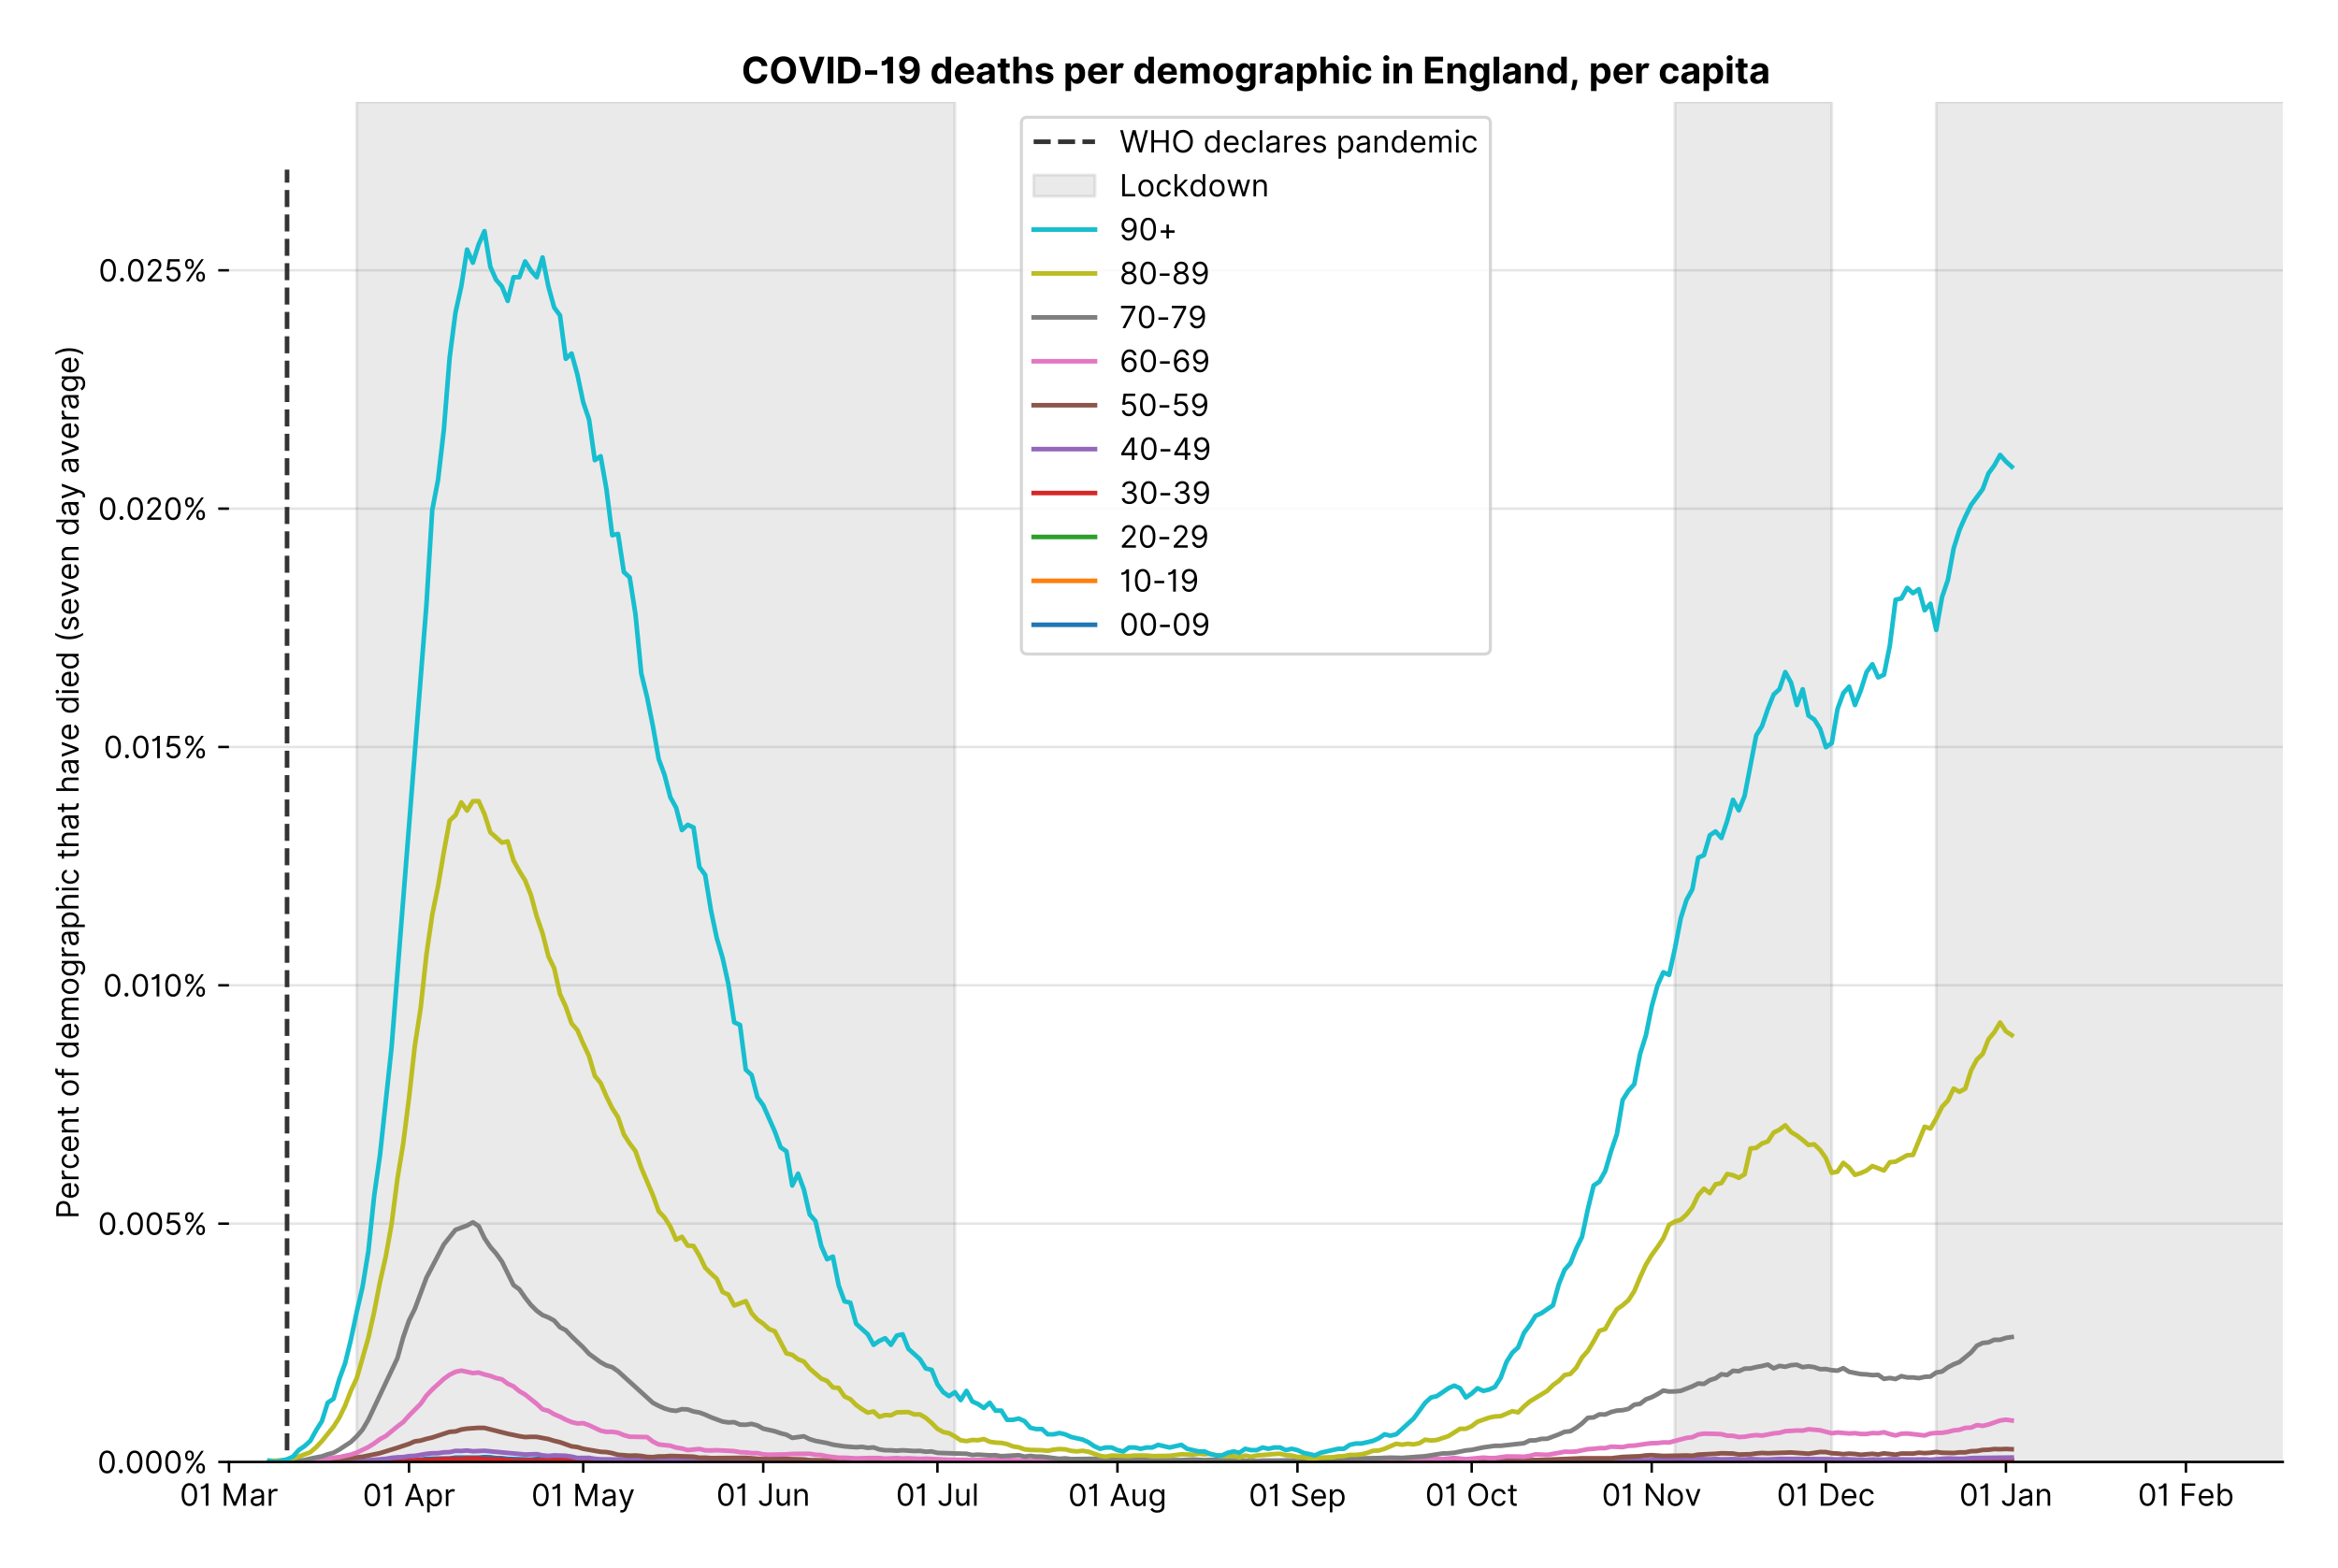 <?xml version="1.0" encoding="utf-8" standalone="no"?>
<!DOCTYPE svg PUBLIC "-//W3C//DTD SVG 1.1//EN"
  "http://www.w3.org/Graphics/SVG/1.1/DTD/svg11.dtd">
<!-- Created with matplotlib (https://matplotlib.org/) -->
<svg version="1.1" viewBox="0 0 762.255 511.276" xmlns="http://www.w3.org/2000/svg" xmlns:xlink="http://www.w3.org/1999/xlink">
 <defs>
  <style type="text/css">*{stroke-linecap:butt;stroke-linejoin:round;}</style>
 </defs>
 <g id="figure_1">
  <g id="patch_1">
   <path d="M 0 511.276 
L 762.255 511.276 
L 762.255 0 
L 0 0 
z
" style="fill:#ffffff;"/>
  </g>
  <g id="axes_1">
   <g id="patch_2">
    <path d="M 74.655 476.745 
L 744.255 476.745 
L 744.255 33.225 
L 74.655 33.225 
z
" style="fill:#ffffff;"/>
   </g>
   <g id="matplotlib.axis_1">
    <g id="xtick_1">
     <g id="line2d_1">
      <defs>
       <path d="M 0 0 
L 0 3.5 
" id="m664488aa9d" style="stroke:#000000;stroke-width:0.8;"/>
      </defs>
      <g>
       <use style="stroke:#000000;stroke-width:0.8;" x="74.655" xlink:href="#m664488aa9d" y="476.745"/>
      </g>
     </g>
     <g id="text_1">
      <!-- 01 Mar -->
      <g transform="translate(58.618 491.018)scale(0.1 -0.1)">
       <defs>
        <path d="M 31.25 -1 
Q 19.219 -1 12.594 8.766 
Q 5.969 18.531 5.969 36.359 
Q 5.969 54.047 12.641 63.875 
Q 19.312 73.719 31.25 73.719 
Q 43.188 73.719 49.859 63.875 
Q 56.531 54.047 56.531 36.359 
Q 56.531 18.531 49.906 8.766 
Q 43.297 -1 31.25 -1 
z
M 31.25 6.812 
Q 39.203 6.812 43.609 14.484 
Q 48.016 22.156 48.016 36.359 
Q 48.016 50.531 43.578 58.281 
Q 39.141 66.047 31.25 66.047 
Q 23.375 66.047 18.922 58.281 
Q 14.484 50.531 14.484 36.359 
Q 14.484 22.156 18.906 14.484 
Q 23.328 6.812 31.25 6.812 
z
" id="Inter-Regular-48"/>
        <path d="M 30.828 72.734 
L 30.828 0 
L 22.016 0 
L 22.016 59.938 
L 21.453 59.938 
Q 20.953 58.953 18.891 57.688 
Q 16.828 56.422 13.562 55.484 
Q 10.297 54.547 6.109 54.547 
L 6.109 61.938 
Q 10.328 61.938 13.422 63.453 
Q 16.516 64.984 18.594 67.047 
Q 20.672 69.109 21.75 70.766 
Q 22.828 72.438 23.016 72.734 
z
" id="Inter-Regular-49"/>
        <path id="Inter-Regular-32"/>
        <path d="M 8.812 72.734 
L 19.312 72.734 
L 44.031 12.359 
L 44.891 12.359 
L 69.609 72.734 
L 80.109 72.734 
L 80.109 0 
L 71.875 0 
L 71.875 55.25 
L 71.172 55.25 
L 48.438 0 
L 40.484 0 
L 17.75 55.25 
L 17.047 55.25 
L 17.047 0 
L 8.812 0 
z
" id="Inter-Regular-77"/>
        <path d="M 23.719 -1.281 
Q 18.531 -1.281 14.312 0.688 
Q 10.094 2.656 7.594 6.406 
Q 5.109 10.156 5.109 15.484 
Q 5.109 20.172 6.953 23.094 
Q 8.812 26.031 11.891 27.703 
Q 14.984 29.375 18.734 30.203 
Q 22.484 31.031 26.281 31.531 
Q 31.25 32.172 34.359 32.5 
Q 37.469 32.844 38.906 33.656 
Q 40.344 34.484 40.344 36.5 
L 40.344 36.797 
Q 40.344 42.047 37.484 44.953 
Q 34.625 47.875 28.844 47.875 
Q 22.828 47.875 19.422 45.234 
Q 16.016 42.609 14.625 39.625 
L 6.672 42.469 
Q 8.812 47.438 12.375 50.219 
Q 15.953 53.016 20.188 54.125 
Q 24.438 55.25 28.547 55.25 
Q 31.188 55.25 34.609 54.625 
Q 38.031 54.016 41.25 52.094 
Q 44.469 50.172 46.594 46.297 
Q 48.719 42.438 48.719 35.938 
L 48.719 0 
L 40.344 0 
L 40.344 7.391 
L 39.922 7.391 
Q 39.062 5.609 37.078 3.578 
Q 35.094 1.562 31.781 0.141 
Q 28.484 -1.281 23.719 -1.281 
z
M 25 6.25 
Q 29.969 6.25 33.391 8.203 
Q 36.828 10.156 38.578 13.234 
Q 40.344 16.328 40.344 19.75 
L 40.344 27.422 
Q 39.812 26.781 38.016 26.266 
Q 36.219 25.75 33.891 25.375 
Q 31.578 25 29.391 24.734 
Q 27.203 24.469 25.859 24.297 
Q 22.594 23.859 19.766 22.922 
Q 16.938 21.984 15.219 20.109 
Q 13.5 18.25 13.5 15.062 
Q 13.5 10.688 16.75 8.469 
Q 20 6.25 25 6.25 
z
" id="Inter-Regular-97"/>
        <path d="M 7.672 0 
L 7.672 54.547 
L 15.766 54.547 
L 15.766 46.312 
L 16.344 46.312 
Q 17.797 50.359 21.703 52.875 
Q 25.609 55.391 30.547 55.391 
Q 32.812 55.391 34.516 54.859 
Q 36.219 54.328 37.5 53.406 
L 34.656 46.312 
Q 33.766 46.766 32.578 47.031 
Q 31.391 47.297 29.828 47.297 
Q 23.859 47.297 19.953 43.656 
Q 16.047 40.016 16.047 34.516 
L 16.047 0 
z
" id="Inter-Regular-114"/>
       </defs>
       <use xlink:href="#Inter-Regular-48"/>
       <use x="62.5" xlink:href="#Inter-Regular-49"/>
       <use x="106.676" xlink:href="#Inter-Regular-32"/>
       <use x="134.801" xlink:href="#Inter-Regular-77"/>
       <use x="225.994" xlink:href="#Inter-Regular-97"/>
       <use x="282.386" xlink:href="#Inter-Regular-114"/>
      </g>
     </g>
    </g>
    <g id="xtick_2">
     <g id="line2d_2">
      <g>
       <use style="stroke:#000000;stroke-width:0.8;" x="133.345" xlink:href="#m664488aa9d" y="476.745"/>
      </g>
     </g>
     <g id="text_2">
      <!-- 01 Apr -->
      <g transform="translate(118.26 491.117)scale(0.1 -0.1)">
       <defs>
        <path d="M 11.797 0 
L 2.562 0 
L 29.266 72.734 
L 38.359 72.734 
L 65.062 0 
L 55.828 0 
L 48.516 20.594 
L 19.109 20.594 
z
M 21.875 28.406 
L 45.734 28.406 
L 34.094 61.219 
L 33.531 61.219 
z
" id="Inter-Regular-65"/>
        <path d="M 7.672 -20.453 
L 7.672 54.547 
L 15.766 54.547 
L 15.766 45.875 
L 16.766 45.875 
Q 17.688 47.297 19.328 49.516 
Q 20.984 51.734 24.094 53.484 
Q 27.203 55.25 32.531 55.25 
Q 39.422 55.25 44.672 51.797 
Q 49.938 48.359 52.875 42.031 
Q 55.828 35.719 55.828 27.125 
Q 55.828 18.469 52.875 12.125 
Q 49.938 5.781 44.703 2.312 
Q 39.484 -1.141 32.672 -1.141 
Q 27.422 -1.141 24.25 0.609 
Q 21.094 2.375 19.391 4.625 
Q 17.688 6.891 16.766 8.375 
L 16.047 8.375 
L 16.047 -20.453 
z
M 15.906 27.266 
Q 15.906 18 19.938 12.188 
Q 23.969 6.391 31.531 6.391 
Q 36.797 6.391 40.328 9.172 
Q 43.859 11.969 45.641 16.703 
Q 47.438 21.453 47.438 27.266 
Q 47.438 33.031 45.672 37.656 
Q 43.922 42.297 40.391 45.016 
Q 36.859 47.734 31.531 47.734 
Q 23.859 47.734 19.875 42.078 
Q 15.906 36.438 15.906 27.266 
z
" id="Inter-Regular-112"/>
       </defs>
       <use xlink:href="#Inter-Regular-48"/>
       <use x="62.5" xlink:href="#Inter-Regular-49"/>
       <use x="106.676" xlink:href="#Inter-Regular-32"/>
       <use x="134.801" xlink:href="#Inter-Regular-65"/>
       <use x="202.415" xlink:href="#Inter-Regular-112"/>
       <use x="263.352" xlink:href="#Inter-Regular-114"/>
      </g>
     </g>
    </g>
    <g id="xtick_3">
     <g id="line2d_3">
      <g>
       <use style="stroke:#000000;stroke-width:0.8;" x="190.143" xlink:href="#m664488aa9d" y="476.745"/>
      </g>
     </g>
     <g id="text_3">
      <!-- 01 May -->
      <g transform="translate(173.24 491.117)scale(0.1 -0.1)">
       <defs>
        <path d="M 12.781 -21.172 
Q 10.656 -21.172 8.984 -20.828 
Q 7.312 -20.484 6.672 -20.172 
L 8.812 -12.781 
Q 13.391 -13.953 16.453 -12.719 
Q 19.531 -11.5 21.734 -5.391 
L 23.578 -0.281 
L 3.406 54.547 
L 12.5 54.547 
L 27.562 11.078 
L 28.125 11.078 
L 43.188 54.547 
L 52.281 54.547 
L 28.844 -8.812 
Q 24.219 -21.172 12.781 -21.172 
z
" id="Inter-Regular-121"/>
       </defs>
       <use xlink:href="#Inter-Regular-48"/>
       <use x="62.5" xlink:href="#Inter-Regular-49"/>
       <use x="106.676" xlink:href="#Inter-Regular-32"/>
       <use x="134.801" xlink:href="#Inter-Regular-77"/>
       <use x="225.994" xlink:href="#Inter-Regular-97"/>
       <use x="282.386" xlink:href="#Inter-Regular-121"/>
      </g>
     </g>
    </g>
    <g id="xtick_4">
     <g id="line2d_4">
      <g>
       <use style="stroke:#000000;stroke-width:0.8;" x="248.834" xlink:href="#m664488aa9d" y="476.745"/>
      </g>
     </g>
     <g id="text_4">
      <!-- 01 Jun -->
      <g transform="translate(233.549 491.018)scale(0.1 -0.1)">
       <defs>
        <path d="M 36.656 72.734 
L 45.453 72.734 
L 45.453 20.734 
Q 45.453 10.266 39.828 4.625 
Q 34.203 -1 24.719 -1 
Q 18.75 -1 14.094 1.188 
Q 9.453 3.375 6.781 7.422 
Q 4.125 11.469 4.125 17.047 
L 12.781 17.047 
Q 12.781 12.422 16.156 9.609 
Q 19.531 6.812 24.719 6.812 
Q 30.438 6.812 33.547 10.375 
Q 36.656 13.953 36.656 20.734 
z
" id="Inter-Regular-74"/>
        <path d="M 42.047 22.297 
L 42.047 54.547 
L 50.422 54.547 
L 50.422 0 
L 42.047 0 
L 42.047 9.234 
L 41.484 9.234 
Q 39.562 5.078 35.516 2.188 
Q 31.469 -0.703 25.281 -0.703 
Q 17.609 -0.703 12.641 4.375 
Q 7.672 9.453 7.672 19.891 
L 7.672 54.547 
L 16.047 54.547 
L 16.047 20.453 
Q 16.047 14.484 19.406 10.938 
Q 22.766 7.391 27.984 7.391 
Q 31.109 7.391 34.359 8.984 
Q 37.609 10.578 39.828 13.875 
Q 42.047 17.188 42.047 22.297 
z
" id="Inter-Regular-117"/>
        <path d="M 16.047 32.812 
L 16.047 0 
L 7.672 0 
L 7.672 54.547 
L 15.766 54.547 
L 15.766 46.016 
L 16.484 46.016 
Q 18.391 50.172 22.297 52.703 
Q 26.203 55.25 32.391 55.25 
Q 40.656 55.25 45.75 50.172 
Q 50.859 45.094 50.859 34.656 
L 50.859 0 
L 42.469 0 
L 42.469 34.094 
Q 42.469 40.516 39.125 44.125 
Q 35.797 47.734 29.969 47.734 
Q 23.969 47.734 20 43.844 
Q 16.047 39.953 16.047 32.812 
z
" id="Inter-Regular-110"/>
       </defs>
       <use xlink:href="#Inter-Regular-48"/>
       <use x="62.5" xlink:href="#Inter-Regular-49"/>
       <use x="106.676" xlink:href="#Inter-Regular-32"/>
       <use x="134.801" xlink:href="#Inter-Regular-74"/>
       <use x="189.063" xlink:href="#Inter-Regular-117"/>
       <use x="247.159" xlink:href="#Inter-Regular-110"/>
      </g>
     </g>
    </g>
    <g id="xtick_5">
     <g id="line2d_5">
      <g>
       <use style="stroke:#000000;stroke-width:0.8;" x="305.631" xlink:href="#m664488aa9d" y="476.745"/>
      </g>
     </g>
     <g id="text_5">
      <!-- 01 Jul -->
      <g transform="translate(292.088 491.018)scale(0.1 -0.1)">
       <defs>
        <path d="M 16.047 72.734 
L 16.047 0 
L 7.672 0 
L 7.672 72.734 
z
" id="Inter-Regular-108"/>
       </defs>
       <use xlink:href="#Inter-Regular-48"/>
       <use x="62.5" xlink:href="#Inter-Regular-49"/>
       <use x="106.676" xlink:href="#Inter-Regular-32"/>
       <use x="134.801" xlink:href="#Inter-Regular-74"/>
       <use x="189.063" xlink:href="#Inter-Regular-117"/>
       <use x="247.159" xlink:href="#Inter-Regular-108"/>
      </g>
     </g>
    </g>
    <g id="xtick_6">
     <g id="line2d_6">
      <g>
       <use style="stroke:#000000;stroke-width:0.8;" x="364.322" xlink:href="#m664488aa9d" y="476.745"/>
      </g>
     </g>
     <g id="text_6">
      <!-- 01 Aug -->
      <g transform="translate(348.25 491.117)scale(0.1 -0.1)">
       <defs>
        <path d="M 29.688 -21.594 
Q 20.562 -21.594 15.25 -18.266 
Q 9.938 -14.953 7.391 -10.656 
L 14.062 -5.969 
Q 15.203 -7.453 16.938 -9.391 
Q 18.688 -11.328 21.719 -12.766 
Q 24.75 -14.203 29.688 -14.203 
Q 36.297 -14.203 40.594 -11 
Q 44.891 -7.812 44.891 -1 
L 44.891 10.078 
L 44.172 10.078 
Q 43.25 8.594 41.562 6.406 
Q 39.875 4.219 36.734 2.531 
Q 33.594 0.859 28.266 0.859 
Q 21.656 0.859 16.422 3.984 
Q 11.188 7.109 8.141 13.062 
Q 5.109 19.031 5.109 27.562 
Q 5.109 35.938 8.062 42.172 
Q 11.016 48.406 16.266 51.828 
Q 21.516 55.25 28.406 55.25 
Q 33.734 55.25 36.875 53.484 
Q 40.016 51.734 41.703 49.516 
Q 43.391 47.297 44.312 45.875 
L 45.172 45.875 
L 45.172 54.547 
L 53.266 54.547 
L 53.266 -1.562 
Q 53.266 -8.594 50.078 -13.016 
Q 46.906 -17.438 41.562 -19.516 
Q 36.219 -21.594 29.688 -21.594 
z
M 29.406 8.375 
Q 36.969 8.375 41 13.5 
Q 45.031 18.641 45.031 27.703 
Q 45.031 36.547 41.047 42.141 
Q 37.078 47.734 29.406 47.734 
Q 24.078 47.734 20.547 45.031 
Q 17.016 42.328 15.25 37.781 
Q 13.5 33.234 13.5 27.703 
Q 13.5 19.172 17.5 13.766 
Q 21.516 8.375 29.406 8.375 
z
" id="Inter-Regular-103"/>
       </defs>
       <use xlink:href="#Inter-Regular-48"/>
       <use x="62.5" xlink:href="#Inter-Regular-49"/>
       <use x="106.676" xlink:href="#Inter-Regular-32"/>
       <use x="134.801" xlink:href="#Inter-Regular-65"/>
       <use x="202.415" xlink:href="#Inter-Regular-117"/>
       <use x="260.511" xlink:href="#Inter-Regular-103"/>
      </g>
     </g>
    </g>
    <g id="xtick_7">
     <g id="line2d_7">
      <g>
       <use style="stroke:#000000;stroke-width:0.8;" x="423.013" xlink:href="#m664488aa9d" y="476.745"/>
      </g>
     </g>
     <g id="text_7">
      <!-- 01 Sep -->
      <g transform="translate(407.125 491.117)scale(0.1 -0.1)">
       <defs>
        <path d="M 48.578 54.547 
Q 47.938 59.938 43.391 62.922 
Q 38.844 65.906 32.25 65.906 
Q 25 65.906 20.594 62.484 
Q 16.188 59.062 16.188 53.828 
Q 16.188 49.922 18.578 47.531 
Q 20.984 45.141 24.266 43.797 
Q 27.562 42.469 30.25 41.766 
L 37.641 39.766 
Q 40.484 39.031 43.984 37.719 
Q 47.484 36.406 50.688 34.141 
Q 53.906 31.891 56 28.375 
Q 58.094 24.859 58.094 19.75 
Q 58.094 13.844 55.016 9.078 
Q 51.953 4.328 46.078 1.516 
Q 40.203 -1.281 31.812 -1.281 
Q 20.094 -1.281 13.203 4.25 
Q 6.328 9.797 5.688 18.75 
L 14.781 18.75 
Q 15.125 14.625 17.562 11.938 
Q 20 9.266 23.734 7.969 
Q 27.484 6.672 31.812 6.672 
Q 36.859 6.672 40.875 8.328 
Q 44.891 9.984 47.234 12.938 
Q 49.578 15.906 49.578 19.891 
Q 49.578 23.516 47.547 25.781 
Q 45.531 28.047 42.219 29.469 
Q 38.922 30.891 35.094 31.953 
L 26.141 34.516 
Q 17.609 36.969 12.641 41.516 
Q 7.672 46.062 7.672 53.406 
Q 7.672 59.516 10.984 64.078 
Q 14.312 68.641 19.938 71.172 
Q 25.562 73.719 32.531 73.719 
Q 39.562 73.719 45.031 71.219 
Q 50.5 68.719 53.703 64.375 
Q 56.922 60.047 57.109 54.547 
z
" id="Inter-Regular-83"/>
        <path d="M 30.547 -1.141 
Q 22.656 -1.141 16.953 2.359 
Q 11.266 5.859 8.188 12.156 
Q 5.109 18.469 5.109 26.844 
Q 5.109 35.234 8.188 41.641 
Q 11.266 48.047 16.781 51.641 
Q 22.297 55.25 29.688 55.25 
Q 33.953 55.25 38.109 53.828 
Q 42.266 52.422 45.672 49.234 
Q 49.078 46.062 51.094 40.844 
Q 53.125 35.625 53.125 27.984 
L 53.125 24.438 
L 13.531 24.438 
Q 13.812 15.703 18.484 11.047 
Q 23.156 6.391 30.547 6.391 
Q 35.484 6.391 39.031 8.516 
Q 42.578 10.656 44.172 14.922 
L 52.281 12.641 
Q 50.359 6.469 44.594 2.656 
Q 38.844 -1.141 30.547 -1.141 
z
M 13.531 31.672 
L 44.609 31.672 
Q 44.609 38.594 40.547 43.156 
Q 36.5 47.734 29.688 47.734 
Q 24.891 47.734 21.375 45.484 
Q 17.859 43.25 15.828 39.578 
Q 13.812 35.906 13.531 31.672 
z
" id="Inter-Regular-101"/>
       </defs>
       <use xlink:href="#Inter-Regular-48"/>
       <use x="62.5" xlink:href="#Inter-Regular-49"/>
       <use x="106.676" xlink:href="#Inter-Regular-32"/>
       <use x="134.801" xlink:href="#Inter-Regular-83"/>
       <use x="198.58" xlink:href="#Inter-Regular-101"/>
       <use x="256.818" xlink:href="#Inter-Regular-112"/>
      </g>
     </g>
    </g>
    <g id="xtick_8">
     <g id="line2d_8">
      <g>
       <use style="stroke:#000000;stroke-width:0.8;" x="479.81" xlink:href="#m664488aa9d" y="476.745"/>
      </g>
     </g>
     <g id="text_8">
      <!-- 01 Oct -->
      <g transform="translate(464.654 491.018)scale(0.1 -0.1)">
       <defs>
        <path d="M 70.172 36.359 
Q 70.172 24.859 66.016 16.469 
Q 61.859 8.094 54.609 3.547 
Q 47.375 -1 38.062 -1 
Q 28.766 -1 21.516 3.547 
Q 14.281 8.094 10.125 16.469 
Q 5.969 24.859 5.969 36.359 
Q 5.969 47.875 10.125 56.25 
Q 14.281 64.625 21.516 69.172 
Q 28.766 73.719 38.062 73.719 
Q 47.375 73.719 54.609 69.172 
Q 61.859 64.625 66.016 56.25 
Q 70.172 47.875 70.172 36.359 
z
M 61.656 36.359 
Q 61.656 45.812 58.5 52.312 
Q 55.359 58.812 50.016 62.141 
Q 44.672 65.484 38.062 65.484 
Q 31.469 65.484 26.125 62.141 
Q 20.781 58.812 17.625 52.312 
Q 14.484 45.812 14.484 36.359 
Q 14.484 26.922 17.625 20.422 
Q 20.781 13.922 26.125 10.578 
Q 31.469 7.25 38.062 7.25 
Q 44.672 7.25 50.016 10.578 
Q 55.359 13.922 58.5 20.422 
Q 61.656 26.922 61.656 36.359 
z
" id="Inter-Regular-79"/>
        <path d="M 29.828 -1.141 
Q 22.156 -1.141 16.609 2.484 
Q 11.078 6.109 8.094 12.469 
Q 5.109 18.828 5.109 26.984 
Q 5.109 35.297 8.188 41.672 
Q 11.266 48.047 16.781 51.641 
Q 22.297 55.25 29.688 55.25 
Q 35.438 55.25 40.047 53.125 
Q 44.672 51 47.609 47.156 
Q 50.562 43.328 51.281 38.203 
L 42.906 38.203 
Q 41.938 41.938 38.656 44.828 
Q 35.375 47.734 29.828 47.734 
Q 22.484 47.734 17.984 42.141 
Q 13.5 36.547 13.5 27.266 
Q 13.5 17.797 17.938 12.094 
Q 22.375 6.391 29.828 6.391 
Q 34.734 6.391 38.234 8.906 
Q 41.734 11.438 42.906 15.906 
L 51.281 15.906 
Q 50.562 11.078 47.781 7.219 
Q 45 3.375 40.438 1.109 
Q 35.875 -1.141 29.828 -1.141 
z
" id="Inter-Regular-99"/>
        <path d="M 31.391 54.547 
L 31.391 47.438 
L 19.75 47.438 
L 19.75 15.625 
Q 19.75 12.078 20.797 10.312 
Q 21.844 8.562 23.484 7.969 
Q 25.141 7.391 26.984 7.391 
Q 28.375 7.391 29.266 7.547 
Q 30.156 7.703 30.688 7.812 
L 32.391 0.281 
Q 31.531 -0.031 30 -0.359 
Q 28.484 -0.703 26.141 -0.703 
Q 22.594 -0.703 19.188 0.812 
Q 15.797 2.344 13.578 5.469 
Q 11.359 8.594 11.359 13.359 
L 11.359 47.438 
L 3.125 47.438 
L 3.125 54.547 
L 11.359 54.547 
L 11.359 67.609 
L 19.75 67.609 
L 19.75 54.547 
z
" id="Inter-Regular-116"/>
       </defs>
       <use xlink:href="#Inter-Regular-48"/>
       <use x="62.5" xlink:href="#Inter-Regular-49"/>
       <use x="106.676" xlink:href="#Inter-Regular-32"/>
       <use x="134.801" xlink:href="#Inter-Regular-79"/>
       <use x="210.938" xlink:href="#Inter-Regular-99"/>
       <use x="266.761" xlink:href="#Inter-Regular-116"/>
      </g>
     </g>
    </g>
    <g id="xtick_9">
     <g id="line2d_9">
      <g>
       <use style="stroke:#000000;stroke-width:0.8;" x="538.501" xlink:href="#m664488aa9d" y="476.745"/>
      </g>
     </g>
     <g id="text_9">
      <!-- 01 Nov -->
      <g transform="translate(522.23 491.018)scale(0.1 -0.1)">
       <defs>
        <path d="M 66.484 72.734 
L 66.484 0 
L 57.953 0 
L 18.328 57.109 
L 17.609 57.109 
L 17.609 0 
L 8.812 0 
L 8.812 72.734 
L 17.328 72.734 
L 57.109 15.484 
L 57.812 15.484 
L 57.812 72.734 
z
" id="Inter-Regular-78"/>
        <path d="M 29.828 -1.141 
Q 22.438 -1.141 16.875 2.375 
Q 11.328 5.891 8.219 12.203 
Q 5.109 18.531 5.109 26.984 
Q 5.109 35.516 8.219 41.859 
Q 11.328 48.219 16.875 51.734 
Q 22.438 55.25 29.828 55.25 
Q 37.219 55.25 42.766 51.734 
Q 48.328 48.219 51.438 41.859 
Q 54.547 35.516 54.547 26.984 
Q 54.547 18.531 51.438 12.203 
Q 48.328 5.891 42.766 2.375 
Q 37.219 -1.141 29.828 -1.141 
z
M 29.828 6.391 
Q 35.438 6.391 39.062 9.266 
Q 42.688 12.141 44.422 16.828 
Q 46.172 21.516 46.172 26.984 
Q 46.172 32.453 44.422 37.172 
Q 42.688 41.906 39.062 44.812 
Q 35.438 47.734 29.828 47.734 
Q 24.219 47.734 20.594 44.812 
Q 16.969 41.906 15.234 37.172 
Q 13.5 32.453 13.5 26.984 
Q 13.5 21.516 15.234 16.828 
Q 16.969 12.141 20.594 9.266 
Q 24.219 6.391 29.828 6.391 
z
" id="Inter-Regular-111"/>
        <path d="M 52.281 54.547 
L 32.109 0 
L 23.578 0 
L 3.406 54.547 
L 12.5 54.547 
L 27.562 11.078 
L 28.125 11.078 
L 43.188 54.547 
z
" id="Inter-Regular-118"/>
       </defs>
       <use xlink:href="#Inter-Regular-48"/>
       <use x="62.5" xlink:href="#Inter-Regular-49"/>
       <use x="106.676" xlink:href="#Inter-Regular-32"/>
       <use x="134.801" xlink:href="#Inter-Regular-78"/>
       <use x="210.085" xlink:href="#Inter-Regular-111"/>
       <use x="269.744" xlink:href="#Inter-Regular-118"/>
      </g>
     </g>
    </g>
    <g id="xtick_10">
     <g id="line2d_10">
      <g>
       <use style="stroke:#000000;stroke-width:0.8;" x="595.299" xlink:href="#m664488aa9d" y="476.745"/>
      </g>
     </g>
     <g id="text_10">
      <!-- 01 Dec -->
      <g transform="translate(579.262 491.018)scale(0.1 -0.1)">
       <defs>
        <path d="M 31.25 0 
L 8.812 0 
L 8.812 72.734 
L 32.25 72.734 
Q 42.828 72.734 50.359 68.375 
Q 57.891 64.031 61.891 55.906 
Q 65.906 47.797 65.906 36.5 
Q 65.906 25.141 61.859 16.953 
Q 57.812 8.766 50.062 4.375 
Q 42.328 0 31.25 0 
z
M 17.609 7.812 
L 30.688 7.812 
Q 44.219 7.812 50.797 15.5 
Q 57.391 23.188 57.391 36.5 
Q 57.391 49.719 50.922 57.312 
Q 44.469 64.922 31.672 64.922 
L 17.609 64.922 
z
" id="Inter-Regular-68"/>
       </defs>
       <use xlink:href="#Inter-Regular-48"/>
       <use x="62.5" xlink:href="#Inter-Regular-49"/>
       <use x="106.676" xlink:href="#Inter-Regular-32"/>
       <use x="134.801" xlink:href="#Inter-Regular-68"/>
       <use x="206.676" xlink:href="#Inter-Regular-101"/>
       <use x="264.915" xlink:href="#Inter-Regular-99"/>
      </g>
     </g>
    </g>
    <g id="xtick_11">
     <g id="line2d_11">
      <g>
       <use style="stroke:#000000;stroke-width:0.8;" x="653.99" xlink:href="#m664488aa9d" y="476.745"/>
      </g>
     </g>
     <g id="text_11">
      <!-- 01 Jan -->
      <g transform="translate(638.79 491.018)scale(0.1 -0.1)">
       <use xlink:href="#Inter-Regular-48"/>
       <use x="62.5" xlink:href="#Inter-Regular-49"/>
       <use x="106.676" xlink:href="#Inter-Regular-32"/>
       <use x="134.801" xlink:href="#Inter-Regular-74"/>
       <use x="189.063" xlink:href="#Inter-Regular-97"/>
       <use x="245.455" xlink:href="#Inter-Regular-110"/>
      </g>
     </g>
    </g>
    <g id="xtick_12">
     <g id="line2d_12">
      <g>
       <use style="stroke:#000000;stroke-width:0.8;" x="712.68" xlink:href="#m664488aa9d" y="476.745"/>
      </g>
     </g>
     <g id="text_12">
      <!-- 01 Feb -->
      <g transform="translate(696.991 491.018)scale(0.1 -0.1)">
       <defs>
        <path d="M 8.812 0 
L 8.812 72.734 
L 52.422 72.734 
L 52.422 64.922 
L 17.609 64.922 
L 17.609 40.344 
L 49.156 40.344 
L 49.156 32.531 
L 17.609 32.531 
L 17.609 0 
z
" id="Inter-Regular-70"/>
        <path d="M 8.812 0 
L 8.812 72.734 
L 17.188 72.734 
L 17.188 45.875 
L 17.906 45.875 
Q 18.828 47.297 20.469 49.516 
Q 22.125 51.734 25.234 53.484 
Q 28.344 55.25 33.672 55.25 
Q 40.562 55.25 45.812 51.797 
Q 51.062 48.359 54.016 42.031 
Q 56.969 35.719 56.969 27.125 
Q 56.969 18.469 54.016 12.125 
Q 51.062 5.781 45.844 2.312 
Q 40.625 -1.141 33.812 -1.141 
Q 28.547 -1.141 25.391 0.609 
Q 22.234 2.375 20.531 4.625 
Q 18.828 6.891 17.906 8.375 
L 16.906 8.375 
L 16.906 0 
z
M 17.047 27.266 
Q 17.047 18 21.078 12.188 
Q 25.109 6.391 32.672 6.391 
Q 37.922 6.391 41.453 9.172 
Q 45 11.969 46.781 16.703 
Q 48.578 21.453 48.578 27.266 
Q 48.578 33.031 46.812 37.656 
Q 45.062 42.297 41.531 45.016 
Q 38 47.734 32.672 47.734 
Q 25 47.734 21.016 42.078 
Q 17.047 36.438 17.047 27.266 
z
" id="Inter-Regular-98"/>
       </defs>
       <use xlink:href="#Inter-Regular-48"/>
       <use x="62.5" xlink:href="#Inter-Regular-49"/>
       <use x="106.676" xlink:href="#Inter-Regular-32"/>
       <use x="134.801" xlink:href="#Inter-Regular-70"/>
       <use x="193.466" xlink:href="#Inter-Regular-101"/>
       <use x="251.705" xlink:href="#Inter-Regular-98"/>
      </g>
     </g>
    </g>
   </g>
   <g id="matplotlib.axis_2">
    <g id="ytick_1">
     <g id="line2d_13">
      <path clip-path="url(#pe03fa6a552)" d="M 74.655 476.745 
L 744.255 476.745 
" style="fill:none;stroke:#e5e5e5;stroke-linecap:square;stroke-width:0.8;"/>
     </g>
     <g id="line2d_14">
      <defs>
       <path d="M 0 0 
L -3.5 0 
" id="m6658199eca" style="stroke:#000000;stroke-width:0.8;"/>
      </defs>
      <g>
       <use style="stroke:#000000;stroke-width:0.8;" x="74.655" xlink:href="#m6658199eca" y="476.745"/>
      </g>
     </g>
     <g id="text_13">
      <!-- 0.000% -->
      <g transform="translate(31.773 480.382)scale(0.1 -0.1)">
       <defs>
        <path d="M 13.781 -0.562 
Q 11.156 -0.562 9.266 1.312 
Q 7.391 3.203 7.391 5.828 
Q 7.391 8.453 9.266 10.328 
Q 11.156 12.219 13.781 12.219 
Q 16.406 12.219 18.281 10.328 
Q 20.172 8.453 20.172 5.828 
Q 20.172 3.203 18.281 1.312 
Q 16.406 -0.562 13.781 -0.562 
z
" id="Inter-Regular-46"/>
        <path d="M 44.609 13.641 
L 44.609 17.469 
Q 44.609 21.453 46.25 24.766 
Q 47.906 28.094 51.078 30.094 
Q 54.266 32.109 58.812 32.109 
Q 63.422 32.109 66.547 30.094 
Q 69.672 28.094 71.266 24.766 
Q 72.875 21.453 72.875 17.469 
L 72.875 13.641 
Q 72.875 9.656 71.25 6.328 
Q 69.641 3.016 66.5 1 
Q 63.359 -1 58.812 -1 
Q 54.188 -1 51.031 1 
Q 47.875 3.016 46.234 6.328 
Q 44.609 9.656 44.609 13.641 
z
M 8.375 55.25 
L 8.375 59.094 
Q 8.375 63.062 10.031 66.375 
Q 11.688 69.703 14.859 71.703 
Q 18.047 73.719 22.594 73.719 
Q 27.203 73.719 30.328 71.703 
Q 33.453 69.703 35.047 66.375 
Q 36.656 63.062 36.656 59.094 
L 36.656 55.25 
Q 36.656 51.281 35.031 47.953 
Q 33.422 44.641 30.266 42.625 
Q 27.125 40.625 22.594 40.625 
Q 17.969 40.625 14.812 42.625 
Q 11.656 44.641 10.016 47.953 
Q 8.375 51.281 8.375 55.25 
z
M 11.078 0 
L 61.078 72.734 
L 69.172 72.734 
L 19.172 0 
z
M 51.844 17.469 
L 51.844 13.641 
Q 51.844 10.328 53.406 7.719 
Q 54.969 5.109 58.812 5.109 
Q 62.531 5.109 64.078 7.719 
Q 65.625 10.328 65.625 13.641 
L 65.625 17.469 
Q 65.625 20.781 64.125 23.391 
Q 62.641 26 58.812 26 
Q 55.078 26 53.453 23.391 
Q 51.844 20.781 51.844 17.469 
z
M 15.625 59.094 
L 15.625 55.25 
Q 15.625 51.953 17.188 49.344 
Q 18.75 46.734 22.594 46.734 
Q 26.312 46.734 27.859 49.344 
Q 29.406 51.953 29.406 55.25 
L 29.406 59.094 
Q 29.406 62.391 27.906 65 
Q 26.422 67.609 22.594 67.609 
Q 18.859 67.609 17.234 65 
Q 15.625 62.391 15.625 59.094 
z
" id="Inter-Regular-37"/>
       </defs>
       <use xlink:href="#Inter-Regular-48"/>
       <use x="62.5" xlink:href="#Inter-Regular-46"/>
       <use x="90.057" xlink:href="#Inter-Regular-48"/>
       <use x="152.557" xlink:href="#Inter-Regular-48"/>
       <use x="215.057" xlink:href="#Inter-Regular-48"/>
       <use x="277.557" xlink:href="#Inter-Regular-37"/>
      </g>
     </g>
    </g>
    <g id="ytick_2">
     <g id="line2d_15">
      <path clip-path="url(#pe03fa6a552)" d="M 74.655 399.026 
L 744.255 399.026 
" style="fill:none;stroke:#e5e5e5;stroke-linecap:square;stroke-width:0.8;"/>
     </g>
     <g id="line2d_16">
      <g>
       <use style="stroke:#000000;stroke-width:0.8;" x="74.655" xlink:href="#m6658199eca" y="399.026"/>
      </g>
     </g>
     <g id="text_14">
      <!-- 0.005% -->
      <g transform="translate(31.944 402.663)scale(0.1 -0.1)">
       <defs>
        <path d="M 30.25 -1 
Q 24 -1 19 1.484 
Q 14 3.984 10.969 8.312 
Q 7.953 12.641 7.672 18.188 
L 16.188 18.188 
Q 16.688 13.25 20.688 10.031 
Q 24.688 6.812 30.25 6.812 
Q 34.734 6.812 38.234 8.906 
Q 41.734 11.016 43.734 14.688 
Q 45.734 18.359 45.734 23.016 
Q 45.734 27.766 43.656 31.516 
Q 41.578 35.266 37.953 37.422 
Q 34.344 39.594 29.688 39.625 
Q 26.344 39.672 22.828 38.625 
Q 19.312 37.578 17.047 35.938 
L 8.812 36.938 
L 13.219 72.734 
L 51 72.734 
L 51 64.922 
L 20.594 64.922 
L 18.047 43.469 
L 18.469 43.469 
Q 20.703 45.234 24.078 46.406 
Q 27.453 47.578 31.109 47.578 
Q 37.781 47.578 43.016 44.406 
Q 48.266 41.234 51.266 35.719 
Q 54.266 30.219 54.266 23.156 
Q 54.266 16.188 51.156 10.734 
Q 48.047 5.297 42.609 2.141 
Q 37.188 -1 30.25 -1 
z
" id="Inter-Regular-53"/>
       </defs>
       <use xlink:href="#Inter-Regular-48"/>
       <use x="62.5" xlink:href="#Inter-Regular-46"/>
       <use x="90.057" xlink:href="#Inter-Regular-48"/>
       <use x="152.557" xlink:href="#Inter-Regular-48"/>
       <use x="215.057" xlink:href="#Inter-Regular-53"/>
       <use x="275.852" xlink:href="#Inter-Regular-37"/>
      </g>
     </g>
    </g>
    <g id="ytick_3">
     <g id="line2d_17">
      <path clip-path="url(#pe03fa6a552)" d="M 74.655 321.307 
L 744.255 321.307 
" style="fill:none;stroke:#e5e5e5;stroke-linecap:square;stroke-width:0.8;"/>
     </g>
     <g id="line2d_18">
      <g>
       <use style="stroke:#000000;stroke-width:0.8;" x="74.655" xlink:href="#m6658199eca" y="321.307"/>
      </g>
     </g>
     <g id="text_15">
      <!-- 0.010% -->
      <g transform="translate(33.606 324.944)scale(0.1 -0.1)">
       <use xlink:href="#Inter-Regular-48"/>
       <use x="62.5" xlink:href="#Inter-Regular-46"/>
       <use x="90.057" xlink:href="#Inter-Regular-48"/>
       <use x="152.557" xlink:href="#Inter-Regular-49"/>
       <use x="196.733" xlink:href="#Inter-Regular-48"/>
       <use x="259.233" xlink:href="#Inter-Regular-37"/>
      </g>
     </g>
    </g>
    <g id="ytick_4">
     <g id="line2d_19">
      <path clip-path="url(#pe03fa6a552)" d="M 74.655 243.588 
L 744.255 243.588 
" style="fill:none;stroke:#e5e5e5;stroke-linecap:square;stroke-width:0.8;"/>
     </g>
     <g id="line2d_20">
      <g>
       <use style="stroke:#000000;stroke-width:0.8;" x="74.655" xlink:href="#m6658199eca" y="243.588"/>
      </g>
     </g>
     <g id="text_16">
      <!-- 0.015% -->
      <g transform="translate(33.777 247.225)scale(0.1 -0.1)">
       <use xlink:href="#Inter-Regular-48"/>
       <use x="62.5" xlink:href="#Inter-Regular-46"/>
       <use x="90.057" xlink:href="#Inter-Regular-48"/>
       <use x="152.557" xlink:href="#Inter-Regular-49"/>
       <use x="196.733" xlink:href="#Inter-Regular-53"/>
       <use x="257.528" xlink:href="#Inter-Regular-37"/>
      </g>
     </g>
    </g>
    <g id="ytick_5">
     <g id="line2d_21">
      <path clip-path="url(#pe03fa6a552)" d="M 74.655 165.869 
L 744.255 165.869 
" style="fill:none;stroke:#e5e5e5;stroke-linecap:square;stroke-width:0.8;"/>
     </g>
     <g id="line2d_22">
      <g>
       <use style="stroke:#000000;stroke-width:0.8;" x="74.655" xlink:href="#m6658199eca" y="165.869"/>
      </g>
     </g>
     <g id="text_17">
      <!-- 0.020% -->
      <g transform="translate(31.972 169.506)scale(0.1 -0.1)">
       <defs>
        <path d="M 7.531 0 
L 7.531 6.391 
L 31.531 32.672 
Q 35.766 37.281 38.5 40.703 
Q 41.234 44.141 42.562 47.172 
Q 43.891 50.219 43.891 53.547 
Q 43.891 59.297 39.891 62.672 
Q 35.906 66.047 29.969 66.047 
Q 23.656 66.047 19.922 62.266 
Q 16.188 58.484 16.188 52.266 
L 7.812 52.266 
Q 7.812 58.672 10.75 63.5 
Q 13.703 68.328 18.797 71.016 
Q 23.906 73.719 30.25 73.719 
Q 36.656 73.719 41.578 71.016 
Q 46.516 68.328 49.312 63.734 
Q 52.125 59.156 52.125 53.547 
Q 52.125 49.531 50.688 45.719 
Q 49.25 41.906 45.719 37.234 
Q 42.188 32.562 35.938 25.859 
L 19.609 8.375 
L 19.609 7.812 
L 53.406 7.812 
L 53.406 0 
z
" id="Inter-Regular-50"/>
       </defs>
       <use xlink:href="#Inter-Regular-48"/>
       <use x="62.5" xlink:href="#Inter-Regular-46"/>
       <use x="90.057" xlink:href="#Inter-Regular-48"/>
       <use x="152.557" xlink:href="#Inter-Regular-50"/>
       <use x="213.068" xlink:href="#Inter-Regular-48"/>
       <use x="275.568" xlink:href="#Inter-Regular-37"/>
      </g>
     </g>
    </g>
    <g id="ytick_6">
     <g id="line2d_23">
      <path clip-path="url(#pe03fa6a552)" d="M 74.655 88.15 
L 744.255 88.15 
" style="fill:none;stroke:#e5e5e5;stroke-linecap:square;stroke-width:0.8;"/>
     </g>
     <g id="line2d_24">
      <g>
       <use style="stroke:#000000;stroke-width:0.8;" x="74.655" xlink:href="#m6658199eca" y="88.15"/>
      </g>
     </g>
     <g id="text_18">
      <!-- 0.025% -->
      <g transform="translate(32.142 91.787)scale(0.1 -0.1)">
       <use xlink:href="#Inter-Regular-48"/>
       <use x="62.5" xlink:href="#Inter-Regular-46"/>
       <use x="90.057" xlink:href="#Inter-Regular-48"/>
       <use x="152.557" xlink:href="#Inter-Regular-50"/>
       <use x="213.068" xlink:href="#Inter-Regular-53"/>
       <use x="273.864" xlink:href="#Inter-Regular-37"/>
      </g>
     </g>
    </g>
    <g id="text_19">
     <!-- Percent of demographic that have died (seven day average) -->
     <g transform="translate(25.614 397.458)rotate(-90)scale(0.1 -0.1)">
      <defs>
       <path d="M 8.812 0 
L 8.812 72.734 
L 33.375 72.734 
Q 41.938 72.734 47.391 69.656 
Q 52.844 66.578 55.469 61.359 
Q 58.094 56.141 58.094 49.719 
Q 58.094 43.281 55.484 38.031 
Q 52.875 32.781 47.438 29.672 
Q 42.016 26.562 33.531 26.562 
L 17.609 26.562 
L 17.609 0 
z
M 17.609 34.375 
L 33.234 34.375 
Q 42.016 34.375 45.719 38.781 
Q 49.438 43.188 49.438 49.719 
Q 49.438 56.281 45.703 60.594 
Q 41.969 64.922 33.094 64.922 
L 17.609 64.922 
z
" id="Inter-Regular-80"/>
       <path d="M 31.969 54.547 
L 31.969 47.438 
L 19.75 47.438 
L 19.75 0 
L 11.359 0 
L 11.359 47.438 
L 2.562 47.438 
L 2.562 54.547 
L 11.359 54.547 
L 11.359 62.078 
Q 11.359 66.766 13.562 69.891 
Q 15.766 73.016 19.281 74.578 
Q 22.797 76.141 26.703 76.141 
Q 29.797 76.141 31.75 75.641 
Q 33.703 75.141 34.656 74.719 
L 32.25 67.469 
Q 31.609 67.688 30.484 68 
Q 29.375 68.328 27.562 68.328 
Q 23.406 68.328 21.578 66.234 
Q 19.75 64.141 19.75 60.078 
L 19.75 54.547 
z
" id="Inter-Regular-102"/>
       <path d="M 28.266 -1.141 
Q 21.453 -1.141 16.234 2.312 
Q 11.016 5.781 8.062 12.125 
Q 5.109 18.469 5.109 27.125 
Q 5.109 35.719 8.062 42.031 
Q 11.016 48.359 16.266 51.797 
Q 21.516 55.25 28.406 55.25 
Q 33.734 55.25 36.844 53.484 
Q 39.953 51.734 41.594 49.516 
Q 43.25 47.297 44.172 45.875 
L 44.891 45.875 
L 44.891 72.734 
L 53.266 72.734 
L 53.266 0 
L 45.172 0 
L 45.172 8.375 
L 44.172 8.375 
Q 43.25 6.891 41.547 4.625 
Q 39.844 2.375 36.688 0.609 
Q 33.531 -1.141 28.266 -1.141 
z
M 29.406 6.391 
Q 36.969 6.391 41 12.188 
Q 45.031 18 45.031 27.266 
Q 45.031 36.438 41.047 42.078 
Q 37.078 47.734 29.406 47.734 
Q 24.078 47.734 20.547 45.016 
Q 17.016 42.297 15.25 37.656 
Q 13.5 33.031 13.5 27.266 
Q 13.5 21.453 15.281 16.703 
Q 17.078 11.969 20.609 9.172 
Q 24.156 6.391 29.406 6.391 
z
" id="Inter-Regular-100"/>
       <path d="M 7.672 0 
L 7.672 54.547 
L 15.766 54.547 
L 15.766 46.016 
L 16.484 46.016 
Q 18.188 50.391 21.984 52.812 
Q 25.781 55.25 31.109 55.25 
Q 36.5 55.25 40.109 52.812 
Q 43.719 50.391 45.734 46.016 
L 46.312 46.016 
Q 48.406 50.25 52.594 52.75 
Q 56.781 55.25 62.641 55.25 
Q 69.953 55.25 74.609 50.688 
Q 79.266 46.125 79.266 36.5 
L 79.266 0 
L 70.875 0 
L 70.875 36.5 
Q 70.875 42.547 67.578 45.141 
Q 64.281 47.734 59.797 47.734 
Q 54.047 47.734 50.891 44.266 
Q 47.734 40.797 47.734 35.516 
L 47.734 0 
L 39.203 0 
L 39.203 37.359 
Q 39.203 42.016 36.188 44.875 
Q 33.172 47.734 28.406 47.734 
Q 25.141 47.734 22.312 45.984 
Q 19.5 44.25 17.766 41.172 
Q 16.047 38.109 16.047 34.094 
L 16.047 0 
z
" id="Inter-Regular-109"/>
       <path d="M 16.047 32.812 
L 16.047 0 
L 7.672 0 
L 7.672 72.734 
L 16.047 72.734 
L 16.047 46.016 
L 16.766 46.016 
Q 18.688 50.25 22.531 52.75 
Q 26.391 55.25 32.812 55.25 
Q 41.188 55.25 46.297 50.203 
Q 51.422 45.172 51.422 34.656 
L 51.422 0 
L 43.047 0 
L 43.047 34.094 
Q 43.047 40.594 39.688 44.156 
Q 36.328 47.734 30.406 47.734 
Q 24.188 47.734 20.109 43.844 
Q 16.047 39.953 16.047 32.812 
z
" id="Inter-Regular-104"/>
       <path d="M 7.672 0 
L 7.672 54.547 
L 16.047 54.547 
L 16.047 0 
z
M 11.938 63.641 
Q 9.484 63.641 7.719 65.297 
Q 5.969 66.969 5.969 69.312 
Q 5.969 71.656 7.719 73.328 
Q 9.484 75 11.938 75 
Q 14.391 75 16.141 73.328 
Q 17.906 71.656 17.906 69.312 
Q 17.906 66.969 16.141 65.297 
Q 14.391 63.641 11.938 63.641 
z
" id="Inter-Regular-105"/>
       <path d="M 10.656 30.688 
Q 10.656 44.109 14.156 55.375 
Q 17.656 66.656 24.156 76.141 
L 31.531 76.141 
Q 28.125 71.453 25.359 63.984 
Q 22.594 56.531 20.953 47.828 
Q 19.312 39.141 19.312 30.688 
Q 19.312 22.234 20.953 13.531 
Q 22.594 4.828 25.359 -2.625 
Q 28.125 -10.078 31.531 -14.766 
L 24.156 -14.766 
Q 17.656 -5.297 14.156 5.984 
Q 10.656 17.266 10.656 30.688 
z
" id="Inter-Regular-40"/>
       <path d="M 46.312 42.328 
L 38.781 40.203 
Q 37.672 43.047 35.078 45.531 
Q 32.5 48.016 26.984 48.016 
Q 21.984 48.016 18.656 45.719 
Q 15.344 43.438 15.344 39.922 
Q 15.344 36.797 17.609 34.984 
Q 19.891 33.172 24.719 31.953 
L 32.812 29.969 
Q 47.297 26.422 47.297 15.203 
Q 47.297 10.516 44.609 6.812 
Q 41.938 3.125 37.141 0.984 
Q 32.359 -1.141 26 -1.141 
Q 17.656 -1.141 12.188 2.484 
Q 6.719 6.109 5.25 13.062 
L 13.219 15.062 
Q 15.453 6.25 25.859 6.25 
Q 31.719 6.25 35.172 8.75 
Q 38.641 11.25 38.641 14.766 
Q 38.641 20.562 30.547 22.438 
L 21.453 24.578 
Q 13.953 26.344 10.453 30.094 
Q 6.969 33.844 6.969 39.484 
Q 6.969 44.109 9.578 47.656 
Q 12.188 51.203 16.703 53.219 
Q 21.234 55.25 26.984 55.25 
Q 35.094 55.25 39.719 51.703 
Q 44.359 48.156 46.312 42.328 
z
" id="Inter-Regular-115"/>
       <path d="M 25.594 30.312 
Q 25.594 16.891 22.094 5.609 
Q 18.609 -5.656 12.109 -15.141 
L 4.719 -15.141 
Q 8.125 -10.453 10.891 -2.984 
Q 13.672 4.469 15.297 13.156 
Q 16.938 21.859 16.938 30.312 
Q 16.938 38.766 15.297 47.469 
Q 13.672 56.172 10.891 63.625 
Q 8.125 71.078 4.719 75.766 
L 12.109 75.766 
Q 18.609 66.297 22.094 55.016 
Q 25.594 43.734 25.594 30.312 
z
" id="Inter-Regular-41"/>
      </defs>
      <use xlink:href="#Inter-Regular-80"/>
      <use x="63.494" xlink:href="#Inter-Regular-101"/>
      <use x="121.733" xlink:href="#Inter-Regular-114"/>
      <use x="160.085" xlink:href="#Inter-Regular-99"/>
      <use x="215.909" xlink:href="#Inter-Regular-101"/>
      <use x="274.148" xlink:href="#Inter-Regular-110"/>
      <use x="332.671" xlink:href="#Inter-Regular-116"/>
      <use x="369.034" xlink:href="#Inter-Regular-32"/>
      <use x="397.159" xlink:href="#Inter-Regular-111"/>
      <use x="456.818" xlink:href="#Inter-Regular-102"/>
      <use x="492.898" xlink:href="#Inter-Regular-32"/>
      <use x="521.023" xlink:href="#Inter-Regular-100"/>
      <use x="583.097" xlink:href="#Inter-Regular-101"/>
      <use x="641.335" xlink:href="#Inter-Regular-109"/>
      <use x="728.267" xlink:href="#Inter-Regular-111"/>
      <use x="787.926" xlink:href="#Inter-Regular-103"/>
      <use x="848.864" xlink:href="#Inter-Regular-114"/>
      <use x="887.216" xlink:href="#Inter-Regular-97"/>
      <use x="943.608" xlink:href="#Inter-Regular-112"/>
      <use x="1004.546" xlink:href="#Inter-Regular-104"/>
      <use x="1063.637" xlink:href="#Inter-Regular-105"/>
      <use x="1087.358" xlink:href="#Inter-Regular-99"/>
      <use x="1143.182" xlink:href="#Inter-Regular-32"/>
      <use x="1171.307" xlink:href="#Inter-Regular-116"/>
      <use x="1207.671" xlink:href="#Inter-Regular-104"/>
      <use x="1266.762" xlink:href="#Inter-Regular-97"/>
      <use x="1323.154" xlink:href="#Inter-Regular-116"/>
      <use x="1359.517" xlink:href="#Inter-Regular-32"/>
      <use x="1387.642" xlink:href="#Inter-Regular-104"/>
      <use x="1446.733" xlink:href="#Inter-Regular-97"/>
      <use x="1503.125" xlink:href="#Inter-Regular-118"/>
      <use x="1558.807" xlink:href="#Inter-Regular-101"/>
      <use x="1617.046" xlink:href="#Inter-Regular-32"/>
      <use x="1645.171" xlink:href="#Inter-Regular-100"/>
      <use x="1707.245" xlink:href="#Inter-Regular-105"/>
      <use x="1730.966" xlink:href="#Inter-Regular-101"/>
      <use x="1789.205" xlink:href="#Inter-Regular-100"/>
      <use x="1851.279" xlink:href="#Inter-Regular-32"/>
      <use x="1879.404" xlink:href="#Inter-Regular-40"/>
      <use x="1915.625" xlink:href="#Inter-Regular-115"/>
      <use x="1967.898" xlink:href="#Inter-Regular-101"/>
      <use x="2026.137" xlink:href="#Inter-Regular-118"/>
      <use x="2081.819" xlink:href="#Inter-Regular-101"/>
      <use x="2140.057" xlink:href="#Inter-Regular-110"/>
      <use x="2198.58" xlink:href="#Inter-Regular-32"/>
      <use x="2226.705" xlink:href="#Inter-Regular-100"/>
      <use x="2288.779" xlink:href="#Inter-Regular-97"/>
      <use x="2345.171" xlink:href="#Inter-Regular-121"/>
      <use x="2400.853" xlink:href="#Inter-Regular-32"/>
      <use x="2428.978" xlink:href="#Inter-Regular-97"/>
      <use x="2485.37" xlink:href="#Inter-Regular-118"/>
      <use x="2541.052" xlink:href="#Inter-Regular-101"/>
      <use x="2599.29" xlink:href="#Inter-Regular-114"/>
      <use x="2637.643" xlink:href="#Inter-Regular-97"/>
      <use x="2694.035" xlink:href="#Inter-Regular-103"/>
      <use x="2754.972" xlink:href="#Inter-Regular-101"/>
      <use x="2813.211" xlink:href="#Inter-Regular-41"/>
     </g>
    </g>
   </g>
   <g id="patch_3">
    <path clip-path="url(#pe03fa6a552)" d="M 116.306 476.745 
L 116.306 33.225 
L 311.311 33.225 
L 311.311 476.745 
z
" style="fill:#777777;opacity:0.15;stroke:#777777;stroke-linejoin:miter;"/>
   </g>
   <g id="patch_4">
    <path clip-path="url(#pe03fa6a552)" d="M 546.074 476.745 
L 546.074 33.225 
L 597.192 33.225 
L 597.192 476.745 
z
" style="fill:#777777;opacity:0.15;stroke:#777777;stroke-linejoin:miter;"/>
   </g>
   <g id="patch_5">
    <path clip-path="url(#pe03fa6a552)" d="M 631.271 476.745 
L 631.271 33.225 
L 1345.026 33.225 
L 1345.026 476.745 
z
" style="fill:#777777;opacity:0.15;stroke:#777777;stroke-linejoin:miter;"/>
   </g>
   <g id="LineCollection_1">
    <path clip-path="url(#pe03fa6a552)" d="M 93.587 496.814 
L 93.587 55.301 
" style="fill:none;stroke:#333333;stroke-dasharray:5.55,2.4;stroke-dashoffset:0;stroke-width:1.5;"/>
   </g>
   <g id="line2d_25">
    <path clip-path="url(#pe03fa6a552)" d="M 87.907 476.745 
L 97.374 476.68 
L 116.306 476.583 
L 125.772 476.355 
L 129.559 476.258 
L 133.345 476.096 
L 137.132 475.998 
L 139.025 475.706 
L 146.598 475.576 
L 148.491 475.316 
L 156.064 475.316 
L 157.958 475.154 
L 159.851 475.219 
L 161.744 475.479 
L 163.638 475.511 
L 165.531 475.738 
L 173.104 475.966 
L 174.997 475.771 
L 178.784 475.901 
L 182.57 475.738 
L 188.25 476.388 
L 190.143 476.42 
L 192.036 476.323 
L 195.823 476.518 
L 201.503 476.388 
L 209.076 476.583 
L 222.328 476.453 
L 237.474 476.648 
L 243.154 476.615 
L 246.941 476.713 
L 260.193 476.615 
L 263.98 476.55 
L 275.339 476.648 
L 279.126 476.615 
L 290.485 476.68 
L 294.272 476.745 
L 483.597 476.648 
L 493.063 476.583 
L 549.861 476.485 
L 563.114 476.355 
L 574.473 476.453 
L 578.26 476.388 
L 612.338 476.485 
L 614.231 476.55 
L 616.125 476.453 
L 623.698 476.55 
L 627.484 476.453 
L 631.271 476.453 
L 635.057 476.355 
L 650.203 476.29 
L 652.096 476.225 
L 655.883 476.355 
L 655.883 476.355 
" style="fill:none;stroke:#1f77b4;stroke-linecap:square;stroke-width:1.5;"/>
   </g>
   <g id="line2d_26">
    <path clip-path="url(#pe03fa6a552)" d="M 87.907 476.745 
L 137.132 476.642 
L 142.812 476.642 
L 655.883 476.745 
L 655.883 476.745 
" style="fill:none;stroke:#ff7f0e;stroke-linecap:square;stroke-width:1.5;"/>
   </g>
   <g id="line2d_27">
    <path clip-path="url(#pe03fa6a552)" d="M 87.907 476.745 
L 121.986 476.654 
L 129.559 476.471 
L 133.345 476.319 
L 139.025 476.319 
L 142.812 476.349 
L 144.705 476.41 
L 148.491 476.379 
L 152.278 476.379 
L 159.851 476.593 
L 174.997 476.41 
L 184.463 476.654 
L 655.883 476.654 
L 655.883 476.654 
" style="fill:none;stroke:#2ca02c;stroke-linecap:square;stroke-width:1.5;"/>
   </g>
   <g id="line2d_28">
    <path clip-path="url(#pe03fa6a552)" d="M 87.907 476.745 
L 112.52 476.657 
L 118.199 476.509 
L 120.093 476.362 
L 127.666 476.274 
L 129.559 476.333 
L 131.452 476.274 
L 133.345 476.333 
L 137.132 476.127 
L 139.025 476.127 
L 144.705 475.803 
L 148.491 475.773 
L 150.385 475.832 
L 152.278 475.656 
L 156.064 475.626 
L 157.958 475.803 
L 163.638 475.95 
L 167.424 476.303 
L 182.57 476.156 
L 193.93 476.421 
L 205.289 476.539 
L 212.862 476.48 
L 233.688 476.716 
L 498.743 476.627 
L 506.316 476.598 
L 549.861 476.539 
L 553.647 476.451 
L 563.114 476.509 
L 568.793 476.421 
L 578.26 476.362 
L 597.192 476.421 
L 600.979 476.598 
L 602.872 476.509 
L 604.765 476.598 
L 614.231 476.362 
L 616.125 476.451 
L 618.018 476.421 
L 621.804 476.509 
L 633.164 476.598 
L 636.95 476.509 
L 640.737 476.509 
L 644.523 476.362 
L 653.99 476.097 
L 655.883 476.156 
L 655.883 476.156 
" style="fill:none;stroke:#d62728;stroke-linecap:square;stroke-width:1.5;"/>
   </g>
   <g id="line2d_29">
    <path clip-path="url(#pe03fa6a552)" d="M 87.907 476.745 
L 97.374 476.683 
L 108.733 476.62 
L 120.093 476.184 
L 125.772 475.717 
L 127.666 475.406 
L 129.559 475.219 
L 131.452 475.157 
L 133.345 474.845 
L 135.239 474.752 
L 139.025 474.098 
L 140.918 473.911 
L 142.812 473.88 
L 144.705 473.6 
L 146.598 473.537 
L 148.491 473.132 
L 150.385 473.164 
L 152.278 473.008 
L 154.171 473.257 
L 157.958 473.101 
L 171.211 474.316 
L 174.997 474.191 
L 176.89 474.596 
L 178.784 474.783 
L 180.677 474.596 
L 184.463 474.721 
L 186.357 475.001 
L 188.25 475.437 
L 192.036 475.406 
L 193.93 475.717 
L 195.823 475.873 
L 207.182 475.998 
L 209.076 475.966 
L 210.969 476.06 
L 212.862 475.966 
L 222.328 476.184 
L 235.581 476.247 
L 237.474 476.371 
L 241.261 476.371 
L 248.834 476.527 
L 258.3 476.465 
L 262.087 476.402 
L 265.873 476.34 
L 271.553 476.527 
L 275.339 476.62 
L 277.233 476.714 
L 281.019 476.652 
L 286.699 476.652 
L 303.738 476.558 
L 309.418 476.558 
L 316.991 476.652 
L 326.457 476.714 
L 354.856 476.62 
L 360.536 476.527 
L 375.682 476.683 
L 381.361 476.652 
L 392.721 476.745 
L 462.771 476.652 
L 470.344 476.62 
L 489.277 476.527 
L 493.063 476.496 
L 502.53 476.558 
L 508.209 476.496 
L 513.889 476.247 
L 521.462 476.153 
L 527.142 476.091 
L 532.822 476.247 
L 540.395 476.06 
L 542.288 475.873 
L 547.968 475.593 
L 549.861 475.748 
L 555.541 475.811 
L 557.434 475.873 
L 559.327 475.78 
L 561.22 475.904 
L 565.007 475.811 
L 568.793 475.935 
L 570.687 475.78 
L 574.473 475.935 
L 576.366 475.935 
L 580.153 475.748 
L 595.299 475.811 
L 599.085 475.904 
L 600.979 475.811 
L 606.658 475.998 
L 608.552 476.029 
L 610.445 475.904 
L 614.231 475.998 
L 616.125 475.842 
L 623.698 475.935 
L 627.484 475.873 
L 629.377 475.998 
L 635.057 475.593 
L 638.844 475.717 
L 640.737 475.655 
L 642.63 475.468 
L 655.883 475.281 
L 655.883 475.281 
" style="fill:none;stroke:#9467bd;stroke-linecap:square;stroke-width:1.5;"/>
   </g>
   <g id="line2d_30">
    <path clip-path="url(#pe03fa6a552)" d="M 87.907 476.716 
L 101.16 476.657 
L 106.84 476.423 
L 108.733 476.247 
L 110.626 475.954 
L 112.52 475.807 
L 114.413 475.456 
L 118.199 475.045 
L 123.879 473.873 
L 129.559 472.115 
L 133.345 470.855 
L 135.239 470.035 
L 137.132 469.771 
L 139.025 469.214 
L 140.918 468.775 
L 146.598 466.929 
L 148.491 466.782 
L 150.385 466.167 
L 152.278 465.874 
L 156.064 465.61 
L 157.958 465.64 
L 165.531 467.544 
L 169.317 468.335 
L 171.211 468.628 
L 173.104 468.54 
L 174.997 468.57 
L 178.784 469.273 
L 180.677 469.859 
L 182.57 470.299 
L 186.357 471.646 
L 188.25 471.881 
L 190.143 472.438 
L 195.823 473.434 
L 197.716 473.522 
L 199.609 473.873 
L 201.503 474.401 
L 205.289 474.694 
L 207.182 474.635 
L 209.076 474.782 
L 210.969 475.104 
L 212.862 475.163 
L 214.755 474.928 
L 216.649 474.928 
L 218.542 474.782 
L 226.115 475.016 
L 228.008 475.368 
L 229.901 475.339 
L 231.795 475.485 
L 243.154 475.397 
L 248.834 475.837 
L 250.727 475.632 
L 262.087 475.925 
L 263.98 476.159 
L 269.66 476.218 
L 273.446 476.305 
L 279.126 476.335 
L 284.806 476.305 
L 296.165 476.393 
L 303.738 476.364 
L 309.418 476.423 
L 313.204 476.335 
L 316.991 476.393 
L 322.671 476.423 
L 328.35 476.598 
L 337.817 476.657 
L 347.283 476.598 
L 352.963 476.598 
L 358.642 476.598 
L 436.266 476.628 
L 440.052 476.745 
L 447.625 476.716 
L 462.771 476.628 
L 474.131 476.511 
L 479.81 476.511 
L 485.49 476.423 
L 502.53 476.071 
L 515.782 475.544 
L 525.249 475.544 
L 529.035 475.104 
L 534.715 474.87 
L 536.608 474.606 
L 538.501 474.518 
L 542.288 474.782 
L 549.861 474.635 
L 551.754 474.723 
L 553.647 474.342 
L 559.327 474.079 
L 561.22 473.903 
L 565.007 473.991 
L 566.9 474.313 
L 570.687 474.225 
L 572.58 473.961 
L 574.473 473.815 
L 576.366 473.903 
L 583.939 473.639 
L 589.619 474.049 
L 593.406 473.492 
L 595.299 473.522 
L 597.192 473.903 
L 599.085 473.991 
L 600.979 474.196 
L 602.872 474.02 
L 604.765 474.137 
L 606.658 474.401 
L 610.445 474.079 
L 612.338 474.313 
L 614.231 473.932 
L 618.018 474.372 
L 619.911 473.991 
L 623.698 474.02 
L 625.591 473.727 
L 627.484 473.873 
L 629.377 473.756 
L 631.271 473.492 
L 633.164 473.727 
L 636.95 473.815 
L 638.844 473.61 
L 640.737 473.61 
L 642.63 473.229 
L 644.523 473.17 
L 646.417 472.819 
L 648.31 472.76 
L 650.203 472.526 
L 652.096 472.584 
L 653.99 472.496 
L 655.883 472.584 
L 655.883 472.584 
" style="fill:none;stroke:#8c564b;stroke-linecap:square;stroke-width:1.5;"/>
   </g>
   <g id="line2d_31">
    <path clip-path="url(#pe03fa6a552)" d="M 87.907 476.707 
L 97.374 476.444 
L 99.267 476.369 
L 101.16 476.144 
L 103.053 476.069 
L 104.947 475.768 
L 106.84 475.655 
L 108.733 475.354 
L 110.626 475.167 
L 114.413 474.34 
L 116.306 473.701 
L 120.093 471.897 
L 121.986 470.694 
L 123.879 469.304 
L 125.772 468.289 
L 129.559 465.17 
L 131.452 463.742 
L 133.345 461.637 
L 137.132 457.804 
L 139.025 455.098 
L 140.918 453.106 
L 144.705 449.649 
L 146.598 448.296 
L 148.491 447.356 
L 150.385 446.943 
L 154.171 447.77 
L 156.064 447.582 
L 157.958 448.22 
L 159.851 448.671 
L 161.744 449.386 
L 163.638 449.799 
L 165.531 451.227 
L 167.424 452.091 
L 169.317 453.67 
L 171.211 454.76 
L 174.997 457.804 
L 176.89 459.57 
L 178.784 460.059 
L 180.677 461.186 
L 182.57 461.975 
L 184.463 462.953 
L 186.357 463.742 
L 188.25 464.193 
L 190.143 464.08 
L 192.036 464.756 
L 195.823 466.523 
L 197.716 466.936 
L 199.609 466.899 
L 201.503 467.199 
L 203.396 467.988 
L 205.289 468.515 
L 210.969 468.627 
L 212.862 470.093 
L 214.755 471.033 
L 218.542 471.446 
L 220.435 472.047 
L 222.328 472.348 
L 224.222 472.874 
L 228.008 472.498 
L 229.901 472.949 
L 231.795 472.987 
L 233.688 472.912 
L 239.368 473.212 
L 241.261 473.551 
L 243.154 473.626 
L 245.047 473.851 
L 246.941 473.851 
L 248.834 474.265 
L 250.727 474.377 
L 254.514 474.302 
L 256.407 474.265 
L 258.3 474.114 
L 263.98 474.077 
L 265.873 474.377 
L 267.766 474.49 
L 269.66 474.903 
L 273.446 475.354 
L 275.339 475.354 
L 279.126 475.58 
L 282.912 475.467 
L 286.699 475.467 
L 288.592 475.655 
L 292.379 475.467 
L 294.272 475.618 
L 296.165 475.542 
L 299.952 475.73 
L 301.845 475.655 
L 309.418 476.031 
L 315.098 476.031 
L 316.991 476.144 
L 320.777 476.069 
L 326.457 475.993 
L 337.817 476.407 
L 339.71 476.332 
L 345.39 476.369 
L 347.283 476.219 
L 349.176 476.181 
L 352.963 476.369 
L 356.749 476.256 
L 366.215 476.369 
L 368.109 476.294 
L 373.788 476.332 
L 375.682 476.294 
L 377.575 476.369 
L 379.468 476.332 
L 381.361 476.482 
L 388.934 476.557 
L 405.974 476.482 
L 411.653 476.332 
L 417.333 476.407 
L 419.226 476.369 
L 426.799 476.595 
L 432.479 476.632 
L 436.266 476.369 
L 445.732 476.256 
L 449.518 476.407 
L 458.985 476.106 
L 460.878 476.144 
L 464.664 475.693 
L 468.451 475.805 
L 470.344 475.805 
L 474.131 475.43 
L 477.917 475.843 
L 483.597 475.317 
L 485.49 475.467 
L 487.383 475.467 
L 491.17 474.941 
L 494.956 474.979 
L 496.85 475.054 
L 498.743 474.753 
L 500.636 474.265 
L 504.423 474.415 
L 508.209 473.776 
L 510.103 473.4 
L 511.996 473.438 
L 513.889 473.325 
L 517.676 472.573 
L 519.569 472.461 
L 521.462 472.235 
L 523.355 472.235 
L 525.249 471.747 
L 529.035 471.897 
L 530.928 471.484 
L 532.822 471.408 
L 536.608 470.845 
L 538.501 470.619 
L 540.395 470.582 
L 542.288 470.356 
L 544.181 470.394 
L 547.968 469.379 
L 549.861 468.89 
L 551.754 468.665 
L 553.647 467.801 
L 555.541 467.5 
L 559.327 467.575 
L 561.22 467.688 
L 563.114 468.176 
L 565.007 468.214 
L 566.9 468.627 
L 568.793 468.515 
L 570.687 468.176 
L 572.58 467.988 
L 574.473 468.139 
L 578.26 467.425 
L 580.153 467.237 
L 582.046 466.711 
L 585.833 466.485 
L 587.726 466.523 
L 589.619 466.072 
L 593.406 466.41 
L 597.192 467.387 
L 599.085 467.124 
L 602.872 467.462 
L 604.765 467.35 
L 606.658 467.613 
L 608.552 467.613 
L 610.445 467.312 
L 612.338 467.387 
L 614.231 467.049 
L 616.125 467.65 
L 618.018 468.101 
L 619.911 467.537 
L 621.804 467.462 
L 627.484 468.101 
L 629.377 467.462 
L 631.271 467.274 
L 633.164 467.237 
L 635.057 466.936 
L 636.95 466.448 
L 638.844 466.26 
L 640.737 465.621 
L 642.63 465.546 
L 644.523 464.719 
L 646.417 464.982 
L 648.31 464.531 
L 652.096 463.216 
L 653.99 462.953 
L 655.883 463.216 
L 655.883 463.216 
" style="fill:none;stroke:#e377c2;stroke-linecap:square;stroke-width:1.5;"/>
   </g>
   <g id="line2d_32">
    <path clip-path="url(#pe03fa6a552)" d="M 87.907 476.604 
L 91.694 476.51 
L 97.374 476.322 
L 99.267 476.133 
L 101.16 475.663 
L 104.947 474.91 
L 106.84 474.252 
L 108.733 473.734 
L 110.626 472.699 
L 114.413 470.206 
L 116.306 468.371 
L 118.199 466.207 
L 120.093 462.961 
L 129.559 442.919 
L 131.452 436.098 
L 133.345 430.641 
L 135.239 426.83 
L 139.025 416.668 
L 144.705 405.801 
L 148.491 401.049 
L 152.278 399.638 
L 154.171 398.603 
L 156.064 399.826 
L 157.958 403.778 
L 159.851 406.6 
L 161.744 408.765 
L 163.638 411.399 
L 167.424 419.067 
L 169.317 420.432 
L 171.211 423.16 
L 173.104 425.56 
L 174.997 427.442 
L 176.89 428.853 
L 178.784 429.606 
L 180.677 430.641 
L 182.57 432.805 
L 184.463 433.793 
L 186.357 435.769 
L 190.143 439.391 
L 192.036 441.461 
L 195.823 444.237 
L 197.716 445.272 
L 199.609 445.836 
L 201.503 447.154 
L 212.862 457.456 
L 214.755 458.444 
L 216.649 459.291 
L 218.542 459.856 
L 220.435 460.091 
L 222.328 459.526 
L 224.222 459.621 
L 226.115 460.279 
L 228.008 460.608 
L 229.901 461.314 
L 231.795 462.161 
L 235.581 463.572 
L 237.474 463.855 
L 239.368 463.761 
L 241.261 464.56 
L 243.154 464.607 
L 245.047 464.325 
L 246.941 464.843 
L 248.834 465.878 
L 252.62 466.724 
L 254.514 467.383 
L 256.407 467.853 
L 258.3 468.888 
L 262.087 468.371 
L 263.98 469.312 
L 265.873 469.876 
L 269.66 470.582 
L 271.553 471.1 
L 275.339 471.664 
L 279.126 471.946 
L 281.019 471.805 
L 282.912 472.135 
L 284.806 471.993 
L 286.699 472.652 
L 288.592 472.934 
L 290.485 472.934 
L 292.379 473.075 
L 294.272 472.934 
L 298.058 473.17 
L 299.952 473.123 
L 301.845 473.405 
L 303.738 473.311 
L 305.631 473.781 
L 311.311 473.969 
L 315.098 474.063 
L 316.991 474.487 
L 318.884 474.346 
L 322.671 474.581 
L 324.564 474.534 
L 326.457 474.863 
L 332.137 474.534 
L 334.03 475.004 
L 335.923 474.769 
L 337.817 475.004 
L 339.71 475.004 
L 343.496 475.475 
L 345.39 475.71 
L 347.283 475.569 
L 349.176 475.804 
L 356.749 475.71 
L 358.642 475.71 
L 360.536 475.898 
L 362.429 475.757 
L 373.788 476.086 
L 375.682 476.228 
L 383.255 476.133 
L 385.148 476.133 
L 388.934 475.945 
L 392.721 476.133 
L 394.614 476.039 
L 409.76 476.463 
L 411.653 476.322 
L 421.12 476.228 
L 423.013 476.18 
L 424.906 476.275 
L 426.799 476.133 
L 430.586 476.133 
L 438.159 475.851 
L 441.945 475.71 
L 443.839 475.569 
L 449.518 475.475 
L 453.305 475.334 
L 457.091 475.428 
L 464.664 474.863 
L 470.344 473.969 
L 472.237 473.922 
L 474.131 473.734 
L 477.917 472.981 
L 479.81 472.793 
L 483.597 471.993 
L 487.383 471.476 
L 489.277 471.476 
L 496.85 470.629 
L 498.743 469.735 
L 500.636 469.688 
L 502.53 469.218 
L 504.423 469.171 
L 508.209 467.759 
L 510.103 466.913 
L 511.996 466.724 
L 513.889 465.595 
L 515.782 464.184 
L 517.676 462.349 
L 519.569 462.208 
L 521.462 461.22 
L 523.355 461.267 
L 525.249 460.467 
L 527.142 459.997 
L 529.035 459.856 
L 530.928 459.432 
L 532.822 458.068 
L 534.715 457.786 
L 536.608 456.327 
L 538.501 455.622 
L 540.395 454.634 
L 542.288 453.458 
L 544.181 453.787 
L 546.074 453.74 
L 547.968 453.552 
L 551.754 452.093 
L 553.647 451.152 
L 555.541 451.294 
L 557.434 450.07 
L 559.327 449.459 
L 561.22 448.141 
L 563.114 448.377 
L 565.007 447.012 
L 566.9 447.154 
L 568.793 446.307 
L 570.687 446.26 
L 572.58 445.789 
L 574.473 445.46 
L 576.366 444.989 
L 578.26 446.213 
L 580.153 445.413 
L 582.046 445.695 
L 583.939 445.178 
L 585.833 445.036 
L 587.726 445.836 
L 589.619 445.554 
L 591.512 445.836 
L 593.406 446.495 
L 595.299 446.448 
L 597.192 446.824 
L 599.085 446.965 
L 600.979 446.166 
L 602.872 447.342 
L 606.658 448.094 
L 608.552 448.189 
L 610.445 448.424 
L 612.338 448.33 
L 614.231 449.647 
L 616.125 449.365 
L 618.018 449.694 
L 619.911 448.753 
L 621.804 449.176 
L 623.698 449.176 
L 625.591 449.412 
L 627.484 448.988 
L 629.377 448.894 
L 631.271 447.577 
L 633.164 447.248 
L 635.057 445.883 
L 636.95 444.895 
L 638.844 444.143 
L 642.63 441.038 
L 644.523 438.827 
L 646.417 437.933 
L 648.31 437.744 
L 650.203 436.898 
L 652.096 436.898 
L 653.99 436.286 
L 655.883 436.004 
L 655.883 436.004 
" style="fill:none;stroke:#7f7f7f;stroke-linecap:square;stroke-width:1.5;"/>
   </g>
   <g id="line2d_33">
    <path clip-path="url(#pe03fa6a552)" d="M 87.907 476.458 
L 93.587 476.075 
L 97.374 475.022 
L 101.16 473.586 
L 103.053 471.959 
L 104.947 469.948 
L 108.733 465.258 
L 110.626 462.29 
L 112.52 458.366 
L 114.413 453.484 
L 116.306 449.463 
L 120.093 436.253 
L 121.986 427.829 
L 123.879 418.065 
L 125.772 409.737 
L 127.666 399.207 
L 129.559 384.465 
L 131.452 372.978 
L 133.345 358.045 
L 135.239 341.102 
L 137.132 328.849 
L 139.025 311.331 
L 140.918 298.312 
L 142.812 289.027 
L 144.705 277.827 
L 146.598 267.584 
L 148.491 265.861 
L 150.385 261.649 
L 152.278 264.329 
L 154.171 261.266 
L 156.064 261.266 
L 157.958 265.478 
L 159.851 271.413 
L 163.638 274.764 
L 165.531 274.381 
L 167.424 280.603 
L 169.317 284.049 
L 171.211 287.112 
L 173.104 291.898 
L 174.997 298.886 
L 176.89 304.343 
L 178.784 311.809 
L 180.677 315.734 
L 182.57 324.158 
L 184.463 328.274 
L 186.357 333.731 
L 188.25 335.932 
L 190.143 340.336 
L 192.036 344.356 
L 193.93 350.866 
L 195.823 353.163 
L 197.716 357.566 
L 199.609 361.395 
L 201.503 364.363 
L 203.396 369.915 
L 205.289 372.883 
L 207.182 375.371 
L 209.076 380.828 
L 212.862 389.73 
L 214.755 394.995 
L 216.649 397.005 
L 218.542 399.973 
L 220.435 404.281 
L 222.328 403.323 
L 224.222 406.195 
L 226.115 406.291 
L 228.008 409.45 
L 229.901 413.375 
L 231.795 415.289 
L 233.688 417.012 
L 235.581 421.32 
L 237.474 422.181 
L 239.368 425.723 
L 243.154 424.287 
L 245.047 428.212 
L 246.941 430.318 
L 248.834 431.658 
L 250.727 433.381 
L 252.62 434.147 
L 256.407 441.326 
L 258.3 441.805 
L 260.193 443.241 
L 262.087 444.007 
L 263.98 446.304 
L 267.766 449.559 
L 269.66 450.325 
L 271.553 452.431 
L 273.446 452.622 
L 275.339 455.398 
L 277.233 456.26 
L 279.126 458.174 
L 281.019 459.514 
L 282.912 460.663 
L 284.806 460.28 
L 286.699 462.003 
L 288.592 461.429 
L 290.485 461.525 
L 292.379 460.567 
L 296.165 460.472 
L 298.058 461.237 
L 299.952 461.237 
L 301.845 462.386 
L 303.738 464.013 
L 305.631 465.928 
L 307.525 466.981 
L 309.418 467.364 
L 311.311 468.417 
L 313.204 469.661 
L 315.098 469.948 
L 316.991 469.566 
L 318.884 469.661 
L 320.777 469.278 
L 322.671 470.14 
L 324.564 470.427 
L 326.457 470.523 
L 328.35 470.906 
L 330.244 471.672 
L 332.137 471.959 
L 334.03 472.629 
L 335.923 472.82 
L 339.71 472.916 
L 341.603 473.107 
L 343.496 472.725 
L 345.39 472.533 
L 347.283 472.629 
L 349.176 473.107 
L 351.069 473.299 
L 352.963 473.107 
L 354.856 473.395 
L 358.642 474.735 
L 360.536 475.022 
L 362.429 474.639 
L 368.109 474.83 
L 370.002 474.639 
L 373.788 474.639 
L 375.682 474.83 
L 381.361 474.735 
L 385.148 474.256 
L 388.934 474.352 
L 390.828 474.065 
L 392.721 474.256 
L 394.614 474.065 
L 396.507 474.543 
L 398.401 474.83 
L 402.187 474.83 
L 404.08 475.213 
L 405.974 474.639 
L 407.867 475.022 
L 409.76 474.639 
L 415.44 474.16 
L 417.333 474.065 
L 419.226 474.543 
L 421.12 474.639 
L 423.013 475.118 
L 424.906 475.118 
L 426.799 475.596 
L 428.693 475.596 
L 430.586 475.309 
L 434.372 475.213 
L 436.266 474.926 
L 438.159 474.83 
L 440.052 474.448 
L 441.945 474.448 
L 443.839 474.256 
L 445.732 473.777 
L 447.625 473.107 
L 449.518 473.012 
L 451.412 472.437 
L 455.198 470.81 
L 457.091 471.097 
L 458.985 470.81 
L 460.878 471.001 
L 462.771 470.619 
L 464.664 469.47 
L 466.558 469.757 
L 468.451 469.566 
L 472.237 468.321 
L 476.024 465.928 
L 477.917 465.928 
L 479.81 465.066 
L 481.704 463.631 
L 485.49 462.29 
L 487.383 461.908 
L 489.277 461.812 
L 493.063 460.184 
L 494.956 460.567 
L 496.85 458.653 
L 498.743 457.025 
L 504.423 453.579 
L 506.316 451.665 
L 508.209 450.325 
L 510.103 448.41 
L 511.996 448.027 
L 513.889 446.017 
L 515.782 442.667 
L 517.676 440.561 
L 519.569 437.402 
L 521.462 433.956 
L 523.355 433.381 
L 525.249 429.935 
L 527.142 426.968 
L 529.035 425.627 
L 530.928 424 
L 532.822 421.033 
L 534.715 416.533 
L 536.608 412.417 
L 538.501 409.258 
L 540.395 406.674 
L 542.288 403.802 
L 544.181 399.399 
L 546.074 398.346 
L 547.968 397.771 
L 549.861 396.048 
L 551.754 393.655 
L 553.647 389.73 
L 555.541 387.624 
L 557.434 389.06 
L 559.327 386.188 
L 561.22 385.805 
L 563.114 382.838 
L 565.007 383.221 
L 566.9 384.082 
L 568.793 382.934 
L 570.687 374.51 
L 572.58 374.318 
L 574.473 372.883 
L 576.366 372.212 
L 578.26 369.341 
L 580.153 368.383 
L 582.046 366.948 
L 583.939 369.149 
L 585.833 370.298 
L 587.726 371.734 
L 589.619 373.361 
L 591.512 373.17 
L 593.406 374.988 
L 595.299 377.669 
L 597.192 382.455 
L 599.085 382.072 
L 600.979 379.2 
L 602.872 380.732 
L 604.765 383.125 
L 606.658 382.551 
L 608.552 381.689 
L 610.445 380.253 
L 614.231 381.689 
L 616.125 379.009 
L 618.018 378.818 
L 621.804 376.712 
L 623.698 376.616 
L 627.484 367.426 
L 629.377 368 
L 631.271 364.746 
L 633.164 360.917 
L 635.057 358.907 
L 636.95 354.982 
L 638.844 356.035 
L 640.737 354.982 
L 642.63 349.047 
L 644.523 345.505 
L 646.417 343.686 
L 648.31 338.9 
L 650.203 336.602 
L 652.096 333.443 
L 653.99 336.315 
L 655.883 337.56 
L 655.883 337.56 
" style="fill:none;stroke:#bcbd22;stroke-linecap:square;stroke-width:1.5;"/>
   </g>
   <g id="line2d_34">
    <path clip-path="url(#pe03fa6a552)" d="M 87.907 476.316 
L 89.801 476.745 
L 93.587 475.886 
L 95.48 475.028 
L 97.374 472.881 
L 99.267 471.594 
L 101.16 469.877 
L 103.053 466.442 
L 104.947 463.437 
L 106.84 457.427 
L 108.733 456.14 
L 110.626 449.7 
L 112.52 444.549 
L 114.413 436.822 
L 116.306 427.807 
L 118.199 419.651 
L 120.093 408.06 
L 121.986 390.031 
L 123.879 376.723 
L 127.666 341.522 
L 139.025 197.285 
L 140.918 166.377 
L 142.812 156.503 
L 144.705 140.191 
L 146.598 116.58 
L 148.491 101.985 
L 150.385 93.399 
L 152.278 81.379 
L 154.171 85.672 
L 156.064 79.662 
L 157.958 75.369 
L 159.851 86.96 
L 161.744 91.253 
L 163.638 93.399 
L 165.531 98.121 
L 167.424 90.394 
L 169.317 90.394 
L 171.211 85.243 
L 173.104 88.248 
L 174.997 90.394 
L 176.89 83.955 
L 178.784 93.399 
L 180.677 100.268 
L 182.57 102.843 
L 184.463 117.009 
L 186.357 115.292 
L 188.25 122.161 
L 190.143 131.176 
L 192.036 136.756 
L 193.93 150.064 
L 195.823 148.776 
L 197.716 159.508 
L 199.609 174.533 
L 201.503 174.104 
L 203.396 186.553 
L 205.289 188.27 
L 207.182 200.29 
L 209.076 219.607 
L 210.969 227.334 
L 212.862 236.778 
L 214.755 247.51 
L 216.649 252.662 
L 218.542 259.959 
L 220.435 263.393 
L 222.328 270.691 
L 224.222 268.974 
L 226.115 269.833 
L 228.008 282.711 
L 229.901 285.287 
L 231.795 296.877 
L 233.688 305.892 
L 235.581 312.331 
L 237.474 320.917 
L 239.368 333.366 
L 241.261 334.224 
L 243.154 348.82 
L 245.047 350.537 
L 246.941 357.835 
L 248.834 360.41 
L 252.62 368.996 
L 254.514 374.147 
L 256.407 375.435 
L 258.3 386.596 
L 260.193 382.733 
L 262.087 387.884 
L 263.98 396.041 
L 265.873 398.187 
L 267.766 406.343 
L 269.66 410.636 
L 271.553 409.778 
L 273.446 419.222 
L 275.339 424.373 
L 277.233 424.802 
L 279.126 431.671 
L 282.912 435.105 
L 284.806 438.539 
L 286.699 437.251 
L 288.592 436.393 
L 290.485 438.539 
L 292.379 435.534 
L 294.272 435.105 
L 296.165 439.827 
L 299.952 443.261 
L 301.845 446.266 
L 303.738 446.695 
L 305.631 451.418 
L 307.525 453.993 
L 309.418 455.281 
L 311.311 453.993 
L 313.204 456.569 
L 315.098 453.564 
L 316.991 456.998 
L 318.884 457.857 
L 320.777 459.145 
L 322.671 457.427 
L 324.564 460.003 
L 326.457 460.003 
L 328.35 463.008 
L 330.244 463.008 
L 332.137 462.579 
L 334.03 463.437 
L 335.923 465.584 
L 337.817 466.013 
L 339.71 466.013 
L 341.603 467.73 
L 343.496 467.73 
L 345.39 467.301 
L 347.283 467.73 
L 349.176 468.589 
L 352.963 469.447 
L 354.856 470.306 
L 356.749 471.594 
L 358.642 472.452 
L 360.536 472.023 
L 362.429 472.023 
L 364.322 472.881 
L 366.215 473.311 
L 368.109 472.023 
L 370.002 472.023 
L 371.895 472.452 
L 373.788 472.023 
L 375.682 472.023 
L 377.575 471.164 
L 381.361 472.023 
L 385.148 471.164 
L 387.041 472.452 
L 390.828 473.311 
L 392.721 473.311 
L 394.614 474.169 
L 396.507 474.599 
L 398.401 474.599 
L 400.294 473.74 
L 402.187 473.311 
L 404.08 473.74 
L 405.974 472.452 
L 407.867 472.881 
L 409.76 472.881 
L 411.653 472.023 
L 413.547 472.452 
L 415.44 472.023 
L 417.333 472.023 
L 419.226 472.881 
L 421.12 472.452 
L 423.013 472.881 
L 424.906 473.74 
L 428.693 474.599 
L 430.586 473.74 
L 436.266 472.452 
L 438.159 472.452 
L 440.052 471.164 
L 441.945 470.735 
L 443.839 470.735 
L 447.625 469.877 
L 449.518 469.018 
L 451.412 467.73 
L 453.305 468.159 
L 455.198 467.73 
L 460.878 462.579 
L 464.664 457.427 
L 466.558 455.71 
L 468.451 455.281 
L 472.237 452.705 
L 474.131 451.847 
L 476.024 452.705 
L 477.917 455.71 
L 479.81 454.423 
L 481.704 452.705 
L 483.597 453.564 
L 485.49 453.135 
L 487.383 452.276 
L 489.277 449.271 
L 491.17 444.12 
L 493.063 441.115 
L 494.956 439.398 
L 496.85 434.676 
L 498.743 432.1 
L 500.636 429.095 
L 502.53 428.237 
L 506.316 425.661 
L 508.209 418.792 
L 510.103 414.07 
L 511.996 411.924 
L 513.889 407.202 
L 515.782 403.338 
L 517.676 394.323 
L 519.569 386.596 
L 521.462 385.309 
L 523.355 381.874 
L 525.249 375.435 
L 527.142 369.855 
L 529.035 358.693 
L 530.928 355.688 
L 532.822 353.542 
L 534.715 343.669 
L 536.608 337.659 
L 538.501 328.215 
L 540.395 321.346 
L 542.288 317.053 
L 544.181 317.912 
L 546.074 309.326 
L 547.968 299.453 
L 549.861 293.443 
L 551.754 290.009 
L 553.647 279.706 
L 555.541 278.848 
L 557.434 272.408 
L 559.327 271.121 
L 561.22 273.267 
L 563.114 267.686 
L 565.007 260.818 
L 566.9 264.252 
L 568.793 259.53 
L 572.58 239.783 
L 574.473 236.778 
L 576.366 231.198 
L 578.26 226.476 
L 580.153 224.758 
L 582.046 219.178 
L 583.939 222.612 
L 585.833 229.91 
L 587.726 224.758 
L 589.619 233.344 
L 591.512 234.632 
L 593.406 237.637 
L 595.299 243.647 
L 597.192 242.359 
L 599.085 231.198 
L 600.979 226.046 
L 602.872 223.9 
L 604.765 229.91 
L 606.658 225.188 
L 608.552 219.178 
L 610.445 216.602 
L 612.338 220.895 
L 614.231 220.036 
L 616.125 210.592 
L 618.018 195.567 
L 619.911 195.138 
L 621.804 191.704 
L 623.698 193.421 
L 625.591 192.133 
L 627.484 199.002 
L 629.377 196.855 
L 631.271 205.441 
L 633.164 194.709 
L 635.057 189.128 
L 636.95 178.826 
L 638.844 172.816 
L 640.737 168.523 
L 642.63 164.659 
L 646.417 159.508 
L 648.31 154.357 
L 650.203 151.781 
L 652.096 148.347 
L 653.99 150.493 
L 655.883 152.21 
L 655.883 152.21 
" style="fill:none;stroke:#17becf;stroke-linecap:square;stroke-width:1.5;"/>
   </g>
   <g id="patch_6">
    <path d="M 74.655 476.745 
L 744.255 476.745 
" style="fill:none;stroke:#000000;stroke-linecap:square;stroke-linejoin:miter;stroke-width:0.8;"/>
   </g>
   <g id="text_20">
    <!-- COVID-19 deaths per demographic in England, per capita -->
    <g transform="translate(241.735 27.225)scale(0.12 -0.12)">
     <defs>
      <path d="M 70.484 47.266 
L 54.938 47.266 
Q 54.047 53.266 49.812 56.688 
Q 45.594 60.125 39.281 60.125 
Q 30.828 60.125 25.734 53.922 
Q 20.641 47.734 20.641 36.359 
Q 20.641 24.719 25.766 18.656 
Q 30.891 12.609 39.172 12.609 
Q 45.312 12.609 49.578 15.812 
Q 53.844 19.031 54.938 24.859 
L 70.484 24.781 
Q 69.672 18.109 65.734 12.219 
Q 61.797 6.328 55.031 2.656 
Q 48.266 -1 38.922 -1 
Q 29.188 -1 21.531 3.406 
Q 13.891 7.812 9.469 16.156 
Q 5.047 24.5 5.047 36.359 
Q 5.047 48.266 9.516 56.609 
Q 14 64.953 21.656 69.328 
Q 29.328 73.719 38.922 73.719 
Q 47.344 73.719 54.109 70.609 
Q 60.875 67.5 65.188 61.594 
Q 69.5 55.688 70.484 47.266 
z
" id="Inter-Bold-67"/>
      <path d="M 73.156 36.359 
Q 73.156 24.469 68.656 16.125 
Q 64.172 7.781 56.469 3.391 
Q 48.766 -1 39.094 -1 
Q 29.406 -1 21.703 3.406 
Q 14 7.812 9.516 16.172 
Q 5.047 24.531 5.047 36.359 
Q 5.047 48.266 9.516 56.609 
Q 14 64.953 21.703 69.328 
Q 29.406 73.719 39.094 73.719 
Q 48.766 73.719 56.469 69.328 
Q 64.172 64.953 68.656 56.609 
Q 73.156 48.266 73.156 36.359 
z
M 57.562 36.359 
Q 57.562 47.938 52.516 54.031 
Q 47.484 60.125 39.094 60.125 
Q 30.719 60.125 25.672 54.031 
Q 20.641 47.938 20.641 36.359 
Q 20.641 24.828 25.672 18.719 
Q 30.719 12.609 39.094 12.609 
Q 47.484 12.609 52.516 18.719 
Q 57.562 24.828 57.562 36.359 
z
" id="Inter-Bold-79"/>
      <path d="M 19.469 72.734 
L 37.047 17.469 
L 37.719 17.469 
L 55.328 72.734 
L 72.375 72.734 
L 47.297 0 
L 27.484 0 
L 2.375 72.734 
z
" id="Inter-Bold-86"/>
      <path d="M 21.703 72.734 
L 21.703 0 
L 6.328 0 
L 6.328 72.734 
z
" id="Inter-Bold-73"/>
      <path d="M 32.109 0 
L 6.328 0 
L 6.328 72.734 
L 32.312 72.734 
Q 43.297 72.734 51.219 68.375 
Q 59.156 64.031 63.422 55.891 
Q 67.688 47.766 67.688 36.438 
Q 67.688 25.078 63.406 16.906 
Q 59.125 8.734 51.156 4.359 
Q 43.188 0 32.109 0 
z
M 21.703 13.172 
L 31.469 13.172 
Q 41.734 13.172 47.031 18.703 
Q 52.344 24.25 52.344 36.438 
Q 52.344 48.547 47.031 54.047 
Q 41.734 59.547 31.5 59.547 
L 21.703 59.547 
z
" id="Inter-Bold-68"/>
      <path d="M 40.016 35.859 
L 40.016 23.859 
L 6.859 23.859 
L 6.859 35.859 
z
" id="Inter-Bold-45"/>
      <path d="M 36.016 72.734 
L 36.016 0 
L 20.672 0 
L 20.672 53.906 
L 20 53.906 
Q 18.828 52.094 15.016 50.297 
Q 11.219 48.516 5.188 48.516 
L 5.188 60.719 
Q 9.875 60.719 13.391 62.797 
Q 16.906 64.875 18.891 67.703 
Q 20.875 70.531 20.953 72.734 
z
" id="Inter-Bold-49"/>
      <path d="M 32.203 73.938 
Q 37.828 73.938 43.016 72.062 
Q 48.219 70.203 52.312 66.047 
Q 56.422 61.891 58.844 55.047 
Q 61.266 48.219 61.266 38.25 
Q 61.266 25.922 57.594 17.125 
Q 53.938 8.344 47.312 3.672 
Q 40.703 -1 31.672 -1 
Q 24.391 -1 18.812 1.828 
Q 13.25 4.656 9.859 9.531 
Q 6.469 14.422 5.75 20.531 
L 20.922 20.531 
Q 21.812 16.547 24.641 14.359 
Q 27.484 12.188 31.672 12.188 
Q 38.781 12.188 42.469 18.375 
Q 46.172 24.578 46.203 35.375 
L 45.703 35.375 
Q 43.297 30.578 38.328 27.844 
Q 33.375 25.109 27.375 25.109 
Q 20.953 25.109 15.875 28.141 
Q 10.797 31.172 7.906 36.469 
Q 5.016 41.766 5.047 48.578 
Q 5.016 55.969 8.422 61.703 
Q 11.828 67.438 17.953 70.703 
Q 24.078 73.969 32.203 73.938 
z
M 32.312 61.859 
Q 26.953 61.859 23.438 58.156 
Q 19.922 54.469 19.953 49 
Q 19.922 43.609 23.375 39.922 
Q 26.844 36.25 32.172 36.25 
Q 35.688 36.25 38.516 37.984 
Q 41.344 39.734 42.984 42.641 
Q 44.641 45.562 44.672 49.078 
Q 44.641 52.594 43.016 55.484 
Q 41.406 58.375 38.641 60.109 
Q 35.875 61.859 32.312 61.859 
z
" id="Inter-Bold-57"/>
      <path id="Inter-Bold-32"/>
      <path d="M 26.141 -0.891 
Q 19.922 -0.891 14.906 2.328 
Q 9.906 5.547 6.953 11.812 
Q 4.016 18.078 4.016 27.203 
Q 4.016 36.578 7.047 42.812 
Q 10.094 49.047 15.109 52.141 
Q 20.141 55.25 26.109 55.25 
Q 30.688 55.25 33.75 53.703 
Q 36.828 52.172 38.719 49.891 
Q 40.625 47.625 41.625 45.391 
L 42.078 45.391 
L 42.078 72.734 
L 57.172 72.734 
L 57.172 0 
L 42.266 0 
L 42.266 8.734 
L 41.625 8.734 
Q 40.594 6.469 38.641 4.25 
Q 36.688 2.031 33.609 0.562 
Q 30.547 -0.891 26.141 -0.891 
z
M 30.938 11.156 
Q 36.406 11.156 39.406 15.578 
Q 42.406 20 42.406 27.266 
Q 42.406 34.594 39.422 38.906 
Q 36.438 43.219 30.938 43.219 
Q 25.328 43.219 22.391 38.797 
Q 19.469 34.375 19.469 27.266 
Q 19.469 20.141 22.406 15.641 
Q 25.359 11.156 30.938 11.156 
z
" id="Inter-Bold-100"/>
      <path d="M 30.891 -1.062 
Q 22.516 -1.062 16.438 2.359 
Q 10.375 5.781 7.109 12.078 
Q 3.844 18.391 3.844 27.031 
Q 3.844 35.438 7.109 41.797 
Q 10.375 48.156 16.312 51.703 
Q 22.266 55.25 30.297 55.25 
Q 37.5 55.25 43.297 52.188 
Q 49.109 49.141 52.516 42.984 
Q 55.938 36.828 55.938 27.562 
L 55.938 23.406 
L 18.781 23.406 
L 18.781 23.359 
Q 18.781 17.266 22.125 13.75 
Q 25.469 10.234 31.141 10.234 
Q 34.938 10.234 37.703 11.828 
Q 40.484 13.422 41.625 16.547 
L 55.609 15.625 
Q 54.016 8.031 47.516 3.484 
Q 41.016 -1.062 30.891 -1.062 
z
M 18.781 32.781 
L 41.688 32.781 
Q 41.656 37.641 38.562 40.797 
Q 35.484 43.969 30.547 43.969 
Q 25.5 43.969 22.266 40.688 
Q 19.031 37.422 18.781 32.781 
z
" id="Inter-Bold-101"/>
      <path d="M 21.594 -1.031 
Q 13.781 -1.031 8.625 3.047 
Q 3.484 7.141 3.484 15.234 
Q 3.484 21.344 6.359 24.812 
Q 9.234 28.297 13.906 29.906 
Q 18.578 31.531 23.969 32.031 
Q 31.078 32.734 34.125 33.516 
Q 37.188 34.297 37.188 36.938 
L 37.188 37.141 
Q 37.188 40.516 35.062 42.359 
Q 32.953 44.219 29.078 44.219 
Q 25 44.219 22.578 42.438 
Q 20.172 40.656 19.391 37.922 
L 5.406 39.062 
Q 6.969 46.516 13.156 50.875 
Q 19.359 55.25 29.156 55.25 
Q 35.234 55.25 40.516 53.328 
Q 45.812 51.422 49.062 47.344 
Q 52.312 43.281 52.312 36.797 
L 52.312 0 
L 37.969 0 
L 37.969 7.562 
L 37.531 7.562 
Q 35.547 3.766 31.578 1.359 
Q 27.625 -1.031 21.594 -1.031 
z
M 25.922 9.406 
Q 30.891 9.406 34.078 12.297 
Q 37.281 15.203 37.281 19.5 
L 37.281 25.281 
Q 36.406 24.688 34.531 24.219 
Q 32.672 23.75 30.562 23.406 
Q 28.453 23.078 26.781 22.828 
Q 22.797 22.266 20.359 20.594 
Q 17.938 18.922 17.938 15.734 
Q 17.938 12.609 20.188 11 
Q 22.438 9.406 25.922 9.406 
z
" id="Inter-Bold-97"/>
      <path d="M 35.047 54.547 
L 35.047 43.188 
L 24.781 43.188 
L 24.781 16.766 
Q 24.781 13.641 26.203 12.531 
Q 27.625 11.438 29.906 11.438 
Q 30.969 11.438 32.031 11.625 
Q 33.094 11.828 33.672 11.938 
L 36.047 0.672 
Q 34.906 0.312 32.844 -0.156 
Q 30.797 -0.641 27.844 -0.75 
Q 19.609 -1.094 14.609 2.828 
Q 9.625 6.75 9.656 14.766 
L 9.656 43.188 
L 2.203 43.188 
L 2.203 54.547 
L 9.656 54.547 
L 9.656 67.609 
L 24.781 67.609 
L 24.781 54.547 
z
" id="Inter-Bold-116"/>
      <path d="M 21.172 31.531 
L 21.172 0 
L 6.031 0 
L 6.031 72.734 
L 20.734 72.734 
L 20.734 44.922 
L 21.375 44.922 
Q 23.266 49.75 27.359 52.5 
Q 31.469 55.25 37.672 55.25 
Q 46.203 55.25 51.391 49.781 
Q 56.578 44.312 56.531 34.734 
L 56.531 0 
L 41.406 0 
L 41.406 32.031 
Q 41.438 37.078 38.859 39.875 
Q 36.297 42.688 31.672 42.688 
Q 27.062 42.688 24.125 39.75 
Q 21.203 36.828 21.172 31.531 
z
" id="Inter-Bold-104"/>
      <path d="M 51.422 38.984 
L 37.578 38.141 
Q 37 40.766 34.688 42.641 
Q 32.391 44.531 28.453 44.531 
Q 24.938 44.531 22.5 43.047 
Q 20.062 41.578 20.094 39.141 
Q 20.062 37.188 21.641 35.828 
Q 23.219 34.484 27.031 33.672 
L 36.891 31.672 
Q 52.625 28.438 52.672 16.906 
Q 52.672 11.547 49.516 7.484 
Q 46.375 3.438 40.906 1.188 
Q 35.438 -1.062 28.375 -1.062 
Q 17.547 -1.062 11.109 3.453 
Q 4.688 7.984 3.625 15.797 
L 18.5 16.578 
Q 19.219 13.25 21.781 11.547 
Q 24.359 9.844 28.406 9.844 
Q 32.391 9.844 34.812 11.406 
Q 37.25 12.969 37.281 15.375 
Q 37.188 19.422 30.297 20.812 
L 20.844 22.688 
Q 5.016 25.859 5.078 38.281 
Q 5.047 46.172 11.375 50.703 
Q 17.719 55.25 28.203 55.25 
Q 38.531 55.25 44.469 50.875 
Q 50.422 46.516 51.422 38.984 
z
" id="Inter-Bold-115"/>
      <path d="M 6.031 -20.453 
L 6.031 54.547 
L 20.953 54.547 
L 20.953 45.391 
L 21.625 45.391 
Q 22.656 47.625 24.531 49.891 
Q 26.422 52.172 29.5 53.703 
Q 32.594 55.25 37.141 55.25 
Q 43.141 55.25 48.141 52.141 
Q 53.156 49.047 56.188 42.812 
Q 59.234 36.578 59.234 27.203 
Q 59.234 18.078 56.281 11.812 
Q 53.344 5.547 48.328 2.328 
Q 43.328 -0.891 37.109 -0.891 
Q 32.703 -0.891 29.625 0.562 
Q 26.562 2.031 24.625 4.25 
Q 22.688 6.469 21.625 8.734 
L 21.172 8.734 
L 21.172 -20.453 
z
M 20.844 27.266 
Q 20.844 20 23.844 15.578 
Q 26.844 11.156 32.312 11.156 
Q 37.891 11.156 40.828 15.641 
Q 43.781 20.141 43.781 27.266 
Q 43.781 34.375 40.844 38.797 
Q 37.922 43.219 32.312 43.219 
Q 26.812 43.219 23.828 38.906 
Q 20.844 34.594 20.844 27.266 
z
" id="Inter-Bold-112"/>
      <path d="M 6.031 0 
L 6.031 54.547 
L 20.703 54.547 
L 20.703 45.031 
L 21.266 45.031 
Q 22.766 50.109 26.266 52.719 
Q 29.766 55.328 34.375 55.328 
Q 36.578 55.328 38.453 54.797 
Q 40.344 54.266 41.828 53.344 
L 37.281 40.844 
Q 36.219 41.375 34.953 41.734 
Q 33.703 42.109 32.141 42.109 
Q 27.562 42.109 24.375 38.984 
Q 21.203 35.859 21.172 30.859 
L 21.172 0 
z
" id="Inter-Bold-114"/>
      <path d="M 6.031 0 
L 6.031 54.547 
L 20.453 54.547 
L 20.453 44.922 
L 21.094 44.922 
Q 22.797 49.75 26.797 52.5 
Q 30.797 55.25 36.297 55.25 
Q 41.906 55.25 45.844 52.469 
Q 49.781 49.688 51.109 44.922 
L 51.672 44.922 
Q 53.344 49.609 57.719 52.422 
Q 62.109 55.25 68.109 55.25 
Q 75.75 55.25 80.516 50.406 
Q 85.297 45.562 85.297 36.688 
L 85.297 0 
L 70.203 0 
L 70.203 33.703 
Q 70.203 38.25 67.781 40.516 
Q 65.375 42.797 61.75 42.797 
Q 57.641 42.797 55.328 40.156 
Q 53.016 37.531 53.016 33.312 
L 53.016 0 
L 38.359 0 
L 38.359 34.016 
Q 38.359 38.031 36.062 40.406 
Q 33.766 42.797 30.047 42.797 
Q 26.281 42.797 23.719 40.031 
Q 21.172 37.281 21.172 32.734 
L 21.172 0 
z
" id="Inter-Bold-109"/>
      <path d="M 30.688 -1.062 
Q 22.406 -1.062 16.391 2.469 
Q 10.375 6 7.109 12.328 
Q 3.844 18.672 3.844 27.062 
Q 3.844 35.516 7.109 41.844 
Q 10.375 48.188 16.391 51.719 
Q 22.406 55.25 30.688 55.25 
Q 38.953 55.25 44.969 51.719 
Q 51 48.188 54.266 41.844 
Q 57.531 35.516 57.531 27.062 
Q 57.531 18.672 54.266 12.328 
Q 51 6 44.969 2.469 
Q 38.953 -1.062 30.688 -1.062 
z
M 30.75 10.656 
Q 36.359 10.656 39.25 15.344 
Q 42.156 20.031 42.156 27.172 
Q 42.156 34.297 39.25 39 
Q 36.359 43.719 30.75 43.719 
Q 25.031 43.719 22.125 39 
Q 19.219 34.297 19.219 27.172 
Q 19.219 20.031 22.125 15.344 
Q 25.031 10.656 30.75 10.656 
z
" id="Inter-Bold-111"/>
      <path d="M 30.609 -21.234 
Q 19.609 -21.234 13.312 -16.906 
Q 7.031 -12.578 5.688 -6.391 
L 19.672 -4.516 
Q 20.594 -6.719 23.266 -8.547 
Q 25.953 -10.375 30.969 -10.375 
Q 35.906 -10.375 39.109 -8.031 
Q 42.328 -5.688 42.328 -0.312 
L 42.328 9.656 
L 41.688 9.656 
Q 40.203 6.281 36.438 3.531 
Q 32.672 0.781 26.141 0.781 
Q 20 0.781 14.969 3.656 
Q 9.938 6.531 6.969 12.422 
Q 4.016 18.328 4.016 27.375 
Q 4.016 36.688 7.047 42.859 
Q 10.094 49.047 15.109 52.141 
Q 20.141 55.25 26.109 55.25 
Q 30.688 55.25 33.766 53.703 
Q 36.859 52.172 38.781 49.891 
Q 40.703 47.625 41.688 45.391 
L 42.266 45.391 
L 42.266 54.547 
L 57.281 54.547 
L 57.281 -0.531 
Q 57.281 -7.312 53.844 -11.922 
Q 50.422 -16.547 44.422 -18.891 
Q 38.422 -21.234 30.609 -21.234 
z
M 30.938 12.141 
Q 36.406 12.141 39.406 16.188 
Q 42.406 20.234 42.406 27.453 
Q 42.406 34.625 39.422 38.922 
Q 36.438 43.219 30.938 43.219 
Q 25.328 43.219 22.391 38.812 
Q 19.469 34.406 19.469 27.453 
Q 19.469 20.391 22.406 16.266 
Q 25.359 12.141 30.938 12.141 
z
" id="Inter-Bold-103"/>
      <path d="M 6.031 0 
L 6.031 54.547 
L 21.172 54.547 
L 21.172 0 
z
M 13.688 61.578 
Q 10.344 61.578 7.922 63.828 
Q 5.516 66.094 5.516 69.25 
Q 5.516 72.406 7.922 74.641 
Q 10.344 76.875 13.688 76.875 
Q 17.062 76.875 19.469 74.641 
Q 21.891 72.406 21.891 69.25 
Q 21.891 66.094 19.469 63.828 
Q 17.062 61.578 13.688 61.578 
z
" id="Inter-Bold-105"/>
      <path d="M 30.688 -1.062 
Q 22.297 -1.062 16.281 2.5 
Q 10.266 6.078 7.047 12.422 
Q 3.844 18.781 3.844 27.062 
Q 3.844 35.438 7.078 41.781 
Q 10.328 48.125 16.328 51.688 
Q 22.344 55.25 30.609 55.25 
Q 37.75 55.25 43.125 52.656 
Q 48.516 50.078 51.609 45.391 
Q 54.719 40.703 55.047 34.375 
L 40.766 34.375 
Q 40.172 38.453 37.594 40.953 
Q 35.016 43.469 30.859 43.469 
Q 25.609 43.469 22.406 39.234 
Q 19.219 35.016 19.219 27.266 
Q 19.219 19.453 22.391 15.172 
Q 25.562 10.906 30.859 10.906 
Q 34.766 10.906 37.422 13.266 
Q 40.094 15.625 40.766 20 
L 55.047 20 
Q 54.688 13.75 51.641 8.984 
Q 48.609 4.219 43.281 1.578 
Q 37.969 -1.062 30.688 -1.062 
z
" id="Inter-Bold-99"/>
      <path d="M 21.172 31.531 
L 21.172 0 
L 6.031 0 
L 6.031 54.547 
L 20.453 54.547 
L 20.453 44.922 
L 21.094 44.922 
Q 22.938 49.688 27.172 52.469 
Q 31.422 55.25 37.5 55.25 
Q 46.031 55.25 51.172 49.766 
Q 56.328 44.281 56.328 34.734 
L 56.328 0 
L 41.188 0 
L 41.188 32.031 
Q 41.234 37.031 38.641 39.859 
Q 36.047 42.688 31.5 42.688 
Q 26.922 42.688 24.062 39.75 
Q 21.203 36.828 21.172 31.531 
z
" id="Inter-Bold-110"/>
      <path d="M 6.328 0 
L 6.328 72.734 
L 55.328 72.734 
L 55.328 60.047 
L 21.703 60.047 
L 21.703 42.719 
L 52.812 42.719 
L 52.812 30.047 
L 21.703 30.047 
L 21.703 12.672 
L 55.469 12.672 
L 55.469 0 
z
" id="Inter-Bold-69"/>
      <path d="M 21.172 72.734 
L 21.172 0 
L 6.031 0 
L 6.031 72.734 
z
" id="Inter-Bold-108"/>
      <path d="M 22.484 9.938 
L 22.094 6.031 
Q 21.625 1.344 20.328 -3.312 
Q 19.031 -7.984 17.625 -11.781 
Q 16.234 -15.594 15.375 -17.75 
L 5.578 -17.75 
Q 6.109 -15.656 7.031 -11.922 
Q 7.953 -8.203 8.766 -3.531 
Q 9.594 1.141 9.797 5.969 
L 9.984 9.938 
z
" id="Inter-Bold-44"/>
     </defs>
     <use xlink:href="#Inter-Bold-67"/>
     <use x="75.213" xlink:href="#Inter-Bold-79"/>
     <use x="153.409" xlink:href="#Inter-Bold-86"/>
     <use x="228.196" xlink:href="#Inter-Bold-73"/>
     <use x="256.25" xlink:href="#Inter-Bold-68"/>
     <use x="328.977" xlink:href="#Inter-Bold-45"/>
     <use x="375.852" xlink:href="#Inter-Bold-49"/>
     <use x="423.26" xlink:href="#Inter-Bold-57"/>
     <use x="489.276" xlink:href="#Inter-Bold-32"/>
     <use x="512.465" xlink:href="#Inter-Bold-100"/>
     <use x="575.994" xlink:href="#Inter-Bold-101"/>
     <use x="635.76" xlink:href="#Inter-Bold-97"/>
     <use x="693.786" xlink:href="#Inter-Bold-116"/>
     <use x="732.635" xlink:href="#Inter-Bold-104"/>
     <use x="795.064" xlink:href="#Inter-Bold-115"/>
     <use x="851.243" xlink:href="#Inter-Bold-32"/>
     <use x="874.432" xlink:href="#Inter-Bold-112"/>
     <use x="937.678" xlink:href="#Inter-Bold-101"/>
     <use x="997.443" xlink:href="#Inter-Bold-114"/>
     <use x="1040.306" xlink:href="#Inter-Bold-32"/>
     <use x="1063.495" xlink:href="#Inter-Bold-100"/>
     <use x="1127.024" xlink:href="#Inter-Bold-101"/>
     <use x="1186.79" xlink:href="#Inter-Bold-109"/>
     <use x="1277.983" xlink:href="#Inter-Bold-111"/>
     <use x="1339.347" xlink:href="#Inter-Bold-103"/>
     <use x="1402.664" xlink:href="#Inter-Bold-114"/>
     <use x="1445.526" xlink:href="#Inter-Bold-97"/>
     <use x="1503.551" xlink:href="#Inter-Bold-112"/>
     <use x="1566.797" xlink:href="#Inter-Bold-104"/>
     <use x="1629.226" xlink:href="#Inter-Bold-105"/>
     <use x="1656.428" xlink:href="#Inter-Bold-99"/>
     <use x="1715.164" xlink:href="#Inter-Bold-32"/>
     <use x="1738.353" xlink:href="#Inter-Bold-105"/>
     <use x="1765.554" xlink:href="#Inter-Bold-110"/>
     <use x="1827.735" xlink:href="#Inter-Bold-32"/>
     <use x="1850.924" xlink:href="#Inter-Bold-69"/>
     <use x="1912.181" xlink:href="#Inter-Bold-110"/>
     <use x="1974.361" xlink:href="#Inter-Bold-103"/>
     <use x="2037.678" xlink:href="#Inter-Bold-108"/>
     <use x="2064.88" xlink:href="#Inter-Bold-97"/>
     <use x="2122.905" xlink:href="#Inter-Bold-110"/>
     <use x="2185.086" xlink:href="#Inter-Bold-100"/>
     <use x="2248.615" xlink:href="#Inter-Bold-44"/>
     <use x="2278.907" xlink:href="#Inter-Bold-32"/>
     <use x="2302.096" xlink:href="#Inter-Bold-112"/>
     <use x="2365.341" xlink:href="#Inter-Bold-101"/>
     <use x="2425.107" xlink:href="#Inter-Bold-114"/>
     <use x="2467.969" xlink:href="#Inter-Bold-32"/>
     <use x="2491.158" xlink:href="#Inter-Bold-99"/>
     <use x="2549.894" xlink:href="#Inter-Bold-97"/>
     <use x="2607.92" xlink:href="#Inter-Bold-112"/>
     <use x="2671.165" xlink:href="#Inter-Bold-105"/>
     <use x="2698.367" xlink:href="#Inter-Bold-116"/>
     <use x="2737.216" xlink:href="#Inter-Bold-97"/>
    </g>
   </g>
   <g id="legend_1">
    <g id="patch_7">
     <path d="M 335.002 213.277 
L 483.908 213.277 
Q 485.908 213.277 485.908 211.277 
L 485.908 40.225 
Q 485.908 38.225 483.908 38.225 
L 335.002 38.225 
Q 333.002 38.225 333.002 40.225 
L 333.002 211.277 
Q 333.002 213.277 335.002 213.277 
z
" style="fill:#ffffff;opacity:0.8;stroke:#cccccc;stroke-linejoin:miter;"/>
    </g>
    <g id="line2d_35">
     <path d="M 337.002 46.225 
L 357.002 46.225 
" style="fill:none;stroke:#333333;stroke-dasharray:5.55,2.4;stroke-dashoffset:0;stroke-width:1.5;"/>
    </g>
    <g id="text_21">
     <!-- WHO declares pandemic -->
     <g transform="translate(365.002 49.725)scale(0.1 -0.1)">
      <defs>
       <path d="M 22.016 0 
L 2.125 72.734 
L 11.078 72.734 
L 26.281 13.5 
L 26.984 13.5 
L 42.469 72.734 
L 52.422 72.734 
L 67.906 13.5 
L 68.609 13.5 
L 83.812 72.734 
L 92.75 72.734 
L 72.875 0 
L 63.781 0 
L 47.734 57.953 
L 47.156 57.953 
L 31.109 0 
z
" id="Inter-Regular-87"/>
       <path d="M 8.812 0 
L 8.812 72.734 
L 17.609 72.734 
L 17.609 40.344 
L 56.391 40.344 
L 56.391 72.734 
L 65.203 72.734 
L 65.203 0 
L 56.391 0 
L 56.391 32.531 
L 17.609 32.531 
L 17.609 0 
z
" id="Inter-Regular-72"/>
      </defs>
      <use xlink:href="#Inter-Regular-87"/>
      <use x="94.886" xlink:href="#Inter-Regular-72"/>
      <use x="168.892" xlink:href="#Inter-Regular-79"/>
      <use x="245.028" xlink:href="#Inter-Regular-32"/>
      <use x="273.153" xlink:href="#Inter-Regular-100"/>
      <use x="335.227" xlink:href="#Inter-Regular-101"/>
      <use x="393.466" xlink:href="#Inter-Regular-99"/>
      <use x="449.29" xlink:href="#Inter-Regular-108"/>
      <use x="473.011" xlink:href="#Inter-Regular-97"/>
      <use x="529.404" xlink:href="#Inter-Regular-114"/>
      <use x="567.756" xlink:href="#Inter-Regular-101"/>
      <use x="625.994" xlink:href="#Inter-Regular-115"/>
      <use x="678.267" xlink:href="#Inter-Regular-32"/>
      <use x="706.392" xlink:href="#Inter-Regular-112"/>
      <use x="767.33" xlink:href="#Inter-Regular-97"/>
      <use x="823.722" xlink:href="#Inter-Regular-110"/>
      <use x="882.244" xlink:href="#Inter-Regular-100"/>
      <use x="944.318" xlink:href="#Inter-Regular-101"/>
      <use x="1002.557" xlink:href="#Inter-Regular-109"/>
      <use x="1089.489" xlink:href="#Inter-Regular-105"/>
      <use x="1113.21" xlink:href="#Inter-Regular-99"/>
     </g>
    </g>
    <g id="patch_8">
     <path d="M 337.002 64.044 
L 357.002 64.044 
L 357.002 57.044 
L 337.002 57.044 
z
" style="fill:#777777;opacity:0.15;stroke:#777777;stroke-linejoin:miter;"/>
    </g>
    <g id="text_22">
     <!-- Lockdown -->
     <g transform="translate(365.002 64.044)scale(0.1 -0.1)">
      <defs>
       <path d="M 8.812 0 
L 8.812 72.734 
L 17.609 72.734 
L 17.609 7.812 
L 51.422 7.812 
L 51.422 0 
z
" id="Inter-Regular-76"/>
       <path d="M 7.672 0 
L 7.672 72.734 
L 16.047 72.734 
L 16.047 30.25 
L 17.047 30.25 
L 40.906 54.547 
L 51.281 54.547 
L 28.234 31.25 
L 52.984 0 
L 42.328 0 
L 21.906 25.859 
L 16.047 20.422 
L 16.047 0 
z
" id="Inter-Regular-107"/>
       <path d="M 20.031 0 
L 3.406 54.547 
L 12.219 54.547 
L 24 12.781 
L 24.578 12.781 
L 36.219 54.547 
L 45.172 54.547 
L 56.672 12.922 
L 57.25 12.922 
L 69.031 54.547 
L 77.844 54.547 
L 61.219 0 
L 52.984 0 
L 41.047 41.906 
L 40.203 41.906 
L 28.266 0 
z
" id="Inter-Regular-119"/>
      </defs>
      <use xlink:href="#Inter-Regular-76"/>
      <use x="56.25" xlink:href="#Inter-Regular-111"/>
      <use x="115.909" xlink:href="#Inter-Regular-99"/>
      <use x="171.733" xlink:href="#Inter-Regular-107"/>
      <use x="226.136" xlink:href="#Inter-Regular-100"/>
      <use x="288.21" xlink:href="#Inter-Regular-111"/>
      <use x="347.869" xlink:href="#Inter-Regular-119"/>
      <use x="429.119" xlink:href="#Inter-Regular-110"/>
     </g>
    </g>
    <g id="line2d_36">
     <path d="M 337.002 74.862 
L 357.002 74.862 
" style="fill:none;stroke:#17becf;stroke-linecap:square;stroke-width:1.5;"/>
    </g>
    <g id="line2d_37"/>
    <g id="text_23">
     <!-- 90+ -->
     <g transform="translate(365.002 78.362)scale(0.1 -0.1)">
      <defs>
       <path d="M 30.688 73.859 
Q 35.156 73.828 39.625 72.156 
Q 44.109 70.484 47.797 66.609 
Q 51.5 62.75 53.734 56.094 
Q 55.969 49.438 55.969 39.344 
Q 55.969 19.953 48.875 9.469 
Q 41.797 -1 29.547 -1 
Q 20.391 -1 14.312 4.344 
Q 8.234 9.688 6.969 18.328 
L 15.625 18.328 
Q 16.797 13.312 20.297 10.062 
Q 23.797 6.812 29.547 6.812 
Q 37.969 6.812 42.844 14.156 
Q 47.734 21.516 47.734 34.938 
L 47.156 34.938 
Q 44.172 30.469 39.531 27.875 
Q 34.906 25.281 29.266 25.281 
Q 23.016 25.281 17.812 28.391 
Q 12.609 31.5 9.5 36.953 
Q 6.391 42.406 6.391 49.438 
Q 6.391 56.172 9.391 61.75 
Q 12.391 67.328 17.844 70.625 
Q 23.297 73.938 30.688 73.859 
z
M 30.688 66.047 
Q 26.203 66.047 22.641 63.812 
Q 19.078 61.578 17 57.812 
Q 14.922 54.047 14.922 49.438 
Q 14.922 44.891 16.922 41.172 
Q 18.922 37.469 22.422 35.281 
Q 25.922 33.094 30.406 33.094 
Q 34.875 33.094 38.516 35.406 
Q 42.156 37.719 44.297 41.469 
Q 46.453 45.234 46.453 49.578 
Q 46.453 53.906 44.406 57.672 
Q 42.359 61.438 38.797 63.734 
Q 35.234 66.047 30.688 66.047 
z
" id="Inter-Regular-57"/>
       <path d="M 28.125 5.828 
L 28.125 24.578 
L 9.375 24.578 
L 9.375 32.531 
L 28.125 32.531 
L 28.125 51.281 
L 36.078 51.281 
L 36.078 32.531 
L 54.828 32.531 
L 54.828 24.578 
L 36.078 24.578 
L 36.078 5.828 
z
" id="Inter-Regular-43"/>
      </defs>
      <use xlink:href="#Inter-Regular-57"/>
      <use x="62.358" xlink:href="#Inter-Regular-48"/>
      <use x="124.858" xlink:href="#Inter-Regular-43"/>
     </g>
    </g>
    <g id="line2d_38">
     <path d="M 337.002 89.181 
L 357.002 89.181 
" style="fill:none;stroke:#bcbd22;stroke-linecap:square;stroke-width:1.5;"/>
    </g>
    <g id="line2d_39"/>
    <g id="text_24">
     <!-- 80-89 -->
     <g transform="translate(365.002 92.681)scale(0.1 -0.1)">
      <defs>
       <path d="M 30.828 -1 
Q 23.516 -1 17.922 1.609 
Q 12.328 4.219 9.203 8.812 
Q 6.078 13.422 6.109 19.312 
Q 6.078 23.938 7.922 27.859 
Q 9.766 31.781 12.969 34.422 
Q 16.188 37.078 20.172 37.781 
L 20.172 38.203 
Q 14.953 39.562 11.859 44.078 
Q 8.766 48.609 8.812 54.406 
Q 8.766 59.938 11.609 64.297 
Q 14.453 68.672 19.438 71.188 
Q 24.438 73.719 30.828 73.719 
Q 37.141 73.719 42.109 71.188 
Q 47.094 68.672 49.953 64.297 
Q 52.812 59.938 52.844 54.406 
Q 52.812 48.609 49.703 44.078 
Q 46.594 39.562 41.484 38.203 
L 41.484 37.781 
Q 45.422 37.078 48.578 34.422 
Q 51.734 31.781 53.609 27.859 
Q 55.5 23.938 55.547 19.312 
Q 55.5 13.422 52.359 8.812 
Q 49.219 4.219 43.656 1.609 
Q 38.109 -1 30.828 -1 
z
M 30.828 6.812 
Q 38.219 6.812 42.531 10.344 
Q 46.844 13.891 46.875 19.75 
Q 46.844 23.859 44.75 27.016 
Q 42.656 30.188 39.047 32 
Q 35.438 33.812 30.828 33.812 
Q 26.172 33.812 22.531 32 
Q 18.891 30.188 16.812 27.016 
Q 14.734 23.859 14.781 19.75 
Q 14.734 13.891 19.031 10.344 
Q 23.328 6.812 30.828 6.812 
z
M 30.828 41.328 
Q 36.688 41.328 40.484 44.75 
Q 44.281 48.188 44.312 53.828 
Q 44.281 59.375 40.562 62.703 
Q 36.859 66.047 30.828 66.047 
Q 24.719 66.047 21 62.703 
Q 17.297 59.375 17.328 53.828 
Q 17.297 48.188 21.078 44.75 
Q 24.859 41.328 30.828 41.328 
z
" id="Inter-Regular-56"/>
       <path d="M 38.922 35.078 
L 38.922 27.266 
L 7.109 27.266 
L 7.109 35.078 
z
" id="Inter-Regular-45"/>
      </defs>
      <use xlink:href="#Inter-Regular-56"/>
      <use x="61.648" xlink:href="#Inter-Regular-48"/>
      <use x="124.148" xlink:href="#Inter-Regular-45"/>
      <use x="170.17" xlink:href="#Inter-Regular-56"/>
      <use x="231.818" xlink:href="#Inter-Regular-57"/>
     </g>
    </g>
    <g id="line2d_40">
     <path d="M 337.002 103.5 
L 357.002 103.5 
" style="fill:none;stroke:#7f7f7f;stroke-linecap:square;stroke-width:1.5;"/>
    </g>
    <g id="line2d_41"/>
    <g id="text_25">
     <!-- 70-79 -->
     <g transform="translate(365.002 107)scale(0.1 -0.1)">
      <defs>
       <path d="M 9.797 0 
L 42.328 64.344 
L 42.328 64.922 
L 4.828 64.922 
L 4.828 72.734 
L 51.422 72.734 
L 51.422 64.484 
L 19.031 0 
z
" id="Inter-Regular-55"/>
      </defs>
      <use xlink:href="#Inter-Regular-55"/>
      <use x="57.102" xlink:href="#Inter-Regular-48"/>
      <use x="119.602" xlink:href="#Inter-Regular-45"/>
      <use x="165.625" xlink:href="#Inter-Regular-55"/>
      <use x="222.727" xlink:href="#Inter-Regular-57"/>
     </g>
    </g>
    <g id="line2d_42">
     <path d="M 337.002 117.819 
L 357.002 117.819 
" style="fill:none;stroke:#e377c2;stroke-linecap:square;stroke-width:1.5;"/>
    </g>
    <g id="line2d_43"/>
    <g id="text_26">
     <!-- 60-69 -->
     <g transform="translate(365.002 121.319)scale(0.1 -0.1)">
      <defs>
       <path d="M 31.672 -1 
Q 27.203 -0.922 22.719 0.703 
Q 18.25 2.344 14.562 6.234 
Q 10.875 10.125 8.625 16.781 
Q 6.391 23.438 6.391 33.516 
Q 6.391 52.906 13.453 63.375 
Q 20.531 73.859 32.812 73.859 
Q 41.969 73.859 48.016 68.5 
Q 54.078 63.141 55.406 54.547 
L 46.734 54.547 
Q 45.531 59.547 42.047 62.797 
Q 38.562 66.047 32.812 66.047 
Q 24.359 66.047 19.516 58.672 
Q 14.672 51.312 14.625 37.922 
L 15.203 37.922 
Q 18.188 42.438 22.828 45 
Q 27.484 47.578 33.094 47.578 
Q 39.344 47.578 44.531 44.469 
Q 49.719 41.375 52.844 35.922 
Q 55.969 30.469 55.969 23.438 
Q 55.969 16.688 52.953 11.094 
Q 49.938 5.5 44.484 2.219 
Q 39.031 -1.062 31.672 -1 
z
M 31.672 6.812 
Q 36.156 6.812 39.719 9.047 
Q 43.297 11.297 45.359 15.062 
Q 47.438 18.828 47.438 23.438 
Q 47.438 27.953 45.438 31.656 
Q 43.438 35.375 39.938 37.562 
Q 36.438 39.766 31.969 39.766 
Q 27.453 39.766 23.828 37.453 
Q 20.203 35.156 18.078 31.406 
Q 15.953 27.656 15.906 23.297 
Q 15.906 18.969 17.953 15.203 
Q 20 11.438 23.562 9.125 
Q 27.125 6.812 31.672 6.812 
z
" id="Inter-Regular-54"/>
      </defs>
      <use xlink:href="#Inter-Regular-54"/>
      <use x="62.358" xlink:href="#Inter-Regular-48"/>
      <use x="124.858" xlink:href="#Inter-Regular-45"/>
      <use x="170.881" xlink:href="#Inter-Regular-54"/>
      <use x="233.239" xlink:href="#Inter-Regular-57"/>
     </g>
    </g>
    <g id="line2d_44">
     <path d="M 337.002 132.137 
L 357.002 132.137 
" style="fill:none;stroke:#8c564b;stroke-linecap:square;stroke-width:1.5;"/>
    </g>
    <g id="line2d_45"/>
    <g id="text_27">
     <!-- 50-59 -->
     <g transform="translate(365.002 135.637)scale(0.1 -0.1)">
      <use xlink:href="#Inter-Regular-53"/>
      <use x="60.795" xlink:href="#Inter-Regular-48"/>
      <use x="123.295" xlink:href="#Inter-Regular-45"/>
      <use x="169.318" xlink:href="#Inter-Regular-53"/>
      <use x="230.114" xlink:href="#Inter-Regular-57"/>
     </g>
    </g>
    <g id="line2d_46">
     <path d="M 337.002 146.456 
L 357.002 146.456 
" style="fill:none;stroke:#9467bd;stroke-linecap:square;stroke-width:1.5;"/>
    </g>
    <g id="line2d_47"/>
    <g id="text_28">
     <!-- 40-49 -->
     <g transform="translate(365.002 149.956)scale(0.1 -0.1)">
      <defs>
       <path d="M 5.828 14.922 
L 5.828 22.156 
L 37.781 72.734 
L 48.438 72.734 
L 48.438 22.734 
L 58.375 22.734 
L 58.375 14.922 
L 48.438 14.922 
L 48.438 0 
L 40.062 0 
L 40.062 14.922 
z
M 40.062 22.734 
L 40.062 61.5 
L 39.484 61.5 
L 15.344 23.297 
L 15.344 22.734 
z
" id="Inter-Regular-52"/>
      </defs>
      <use xlink:href="#Inter-Regular-52"/>
      <use x="64.205" xlink:href="#Inter-Regular-48"/>
      <use x="126.705" xlink:href="#Inter-Regular-45"/>
      <use x="172.727" xlink:href="#Inter-Regular-52"/>
      <use x="236.932" xlink:href="#Inter-Regular-57"/>
     </g>
    </g>
    <g id="line2d_48">
     <path d="M 337.002 160.775 
L 357.002 160.775 
" style="fill:none;stroke:#d62728;stroke-linecap:square;stroke-width:1.5;"/>
    </g>
    <g id="line2d_49"/>
    <g id="text_29">
     <!-- 30-39 -->
     <g transform="translate(365.002 164.275)scale(0.1 -0.1)">
      <defs>
       <path d="M 32.109 -1 
Q 25.078 -1 19.578 1.406 
Q 14.094 3.828 10.875 8.141 
Q 7.672 12.469 7.391 18.188 
L 16.344 18.188 
Q 16.734 12.922 21.188 9.859 
Q 25.641 6.812 31.969 6.812 
Q 38.953 6.812 43.484 10.375 
Q 48.016 13.953 48.016 19.75 
Q 48.016 25.781 43.547 29.578 
Q 39.094 33.375 30.828 33.375 
L 25 33.375 
L 25 41.188 
L 30.828 41.188 
Q 37.281 41.188 41.359 44.625 
Q 45.453 48.078 45.453 53.828 
Q 45.453 59.344 41.859 62.688 
Q 38.281 66.047 32.25 66.047 
Q 28.484 66.047 25.156 64.672 
Q 21.844 63.312 19.75 60.734 
Q 17.656 58.172 17.469 54.547 
L 8.953 54.547 
Q 9.156 60.266 12.391 64.578 
Q 15.625 68.891 20.859 71.297 
Q 26.109 73.719 32.391 73.719 
Q 39.141 73.719 43.969 71 
Q 48.797 68.281 51.391 63.844 
Q 53.984 59.406 53.984 54.266 
Q 53.984 48.125 50.766 43.781 
Q 47.547 39.453 42.047 37.781 
L 42.047 37.219 
Q 48.938 36.078 52.797 31.375 
Q 56.672 26.672 56.672 19.75 
Q 56.672 13.812 53.453 9.109 
Q 50.25 4.406 44.703 1.703 
Q 39.172 -1 32.109 -1 
z
" id="Inter-Regular-51"/>
      </defs>
      <use xlink:href="#Inter-Regular-51"/>
      <use x="63.636" xlink:href="#Inter-Regular-48"/>
      <use x="126.136" xlink:href="#Inter-Regular-45"/>
      <use x="172.159" xlink:href="#Inter-Regular-51"/>
      <use x="235.796" xlink:href="#Inter-Regular-57"/>
     </g>
    </g>
    <g id="line2d_50">
     <path d="M 337.002 175.094 
L 357.002 175.094 
" style="fill:none;stroke:#2ca02c;stroke-linecap:square;stroke-width:1.5;"/>
    </g>
    <g id="line2d_51"/>
    <g id="text_30">
     <!-- 20-29 -->
     <g transform="translate(365.002 178.594)scale(0.1 -0.1)">
      <use xlink:href="#Inter-Regular-50"/>
      <use x="60.511" xlink:href="#Inter-Regular-48"/>
      <use x="123.011" xlink:href="#Inter-Regular-45"/>
      <use x="169.034" xlink:href="#Inter-Regular-50"/>
      <use x="229.546" xlink:href="#Inter-Regular-57"/>
     </g>
    </g>
    <g id="line2d_52">
     <path d="M 337.002 189.412 
L 357.002 189.412 
" style="fill:none;stroke:#ff7f0e;stroke-linecap:square;stroke-width:1.5;"/>
    </g>
    <g id="line2d_53"/>
    <g id="text_31">
     <!-- 10-19 -->
     <g transform="translate(365.002 192.912)scale(0.1 -0.1)">
      <use xlink:href="#Inter-Regular-49"/>
      <use x="44.176" xlink:href="#Inter-Regular-48"/>
      <use x="106.676" xlink:href="#Inter-Regular-45"/>
      <use x="152.699" xlink:href="#Inter-Regular-49"/>
      <use x="196.875" xlink:href="#Inter-Regular-57"/>
     </g>
    </g>
    <g id="line2d_54">
     <path d="M 337.002 203.731 
L 357.002 203.731 
" style="fill:none;stroke:#1f77b4;stroke-linecap:square;stroke-width:1.5;"/>
    </g>
    <g id="line2d_55"/>
    <g id="text_32">
     <!-- 00-09 -->
     <g transform="translate(365.002 207.231)scale(0.1 -0.1)">
      <use xlink:href="#Inter-Regular-48"/>
      <use x="62.5" xlink:href="#Inter-Regular-48"/>
      <use x="125" xlink:href="#Inter-Regular-45"/>
      <use x="171.023" xlink:href="#Inter-Regular-48"/>
      <use x="233.523" xlink:href="#Inter-Regular-57"/>
     </g>
    </g>
   </g>
  </g>
 </g>
 <defs>
  <clipPath id="pe03fa6a552">
   <rect height="443.52" width="669.6" x="74.655" y="33.225"/>
  </clipPath>
 </defs>
</svg>
